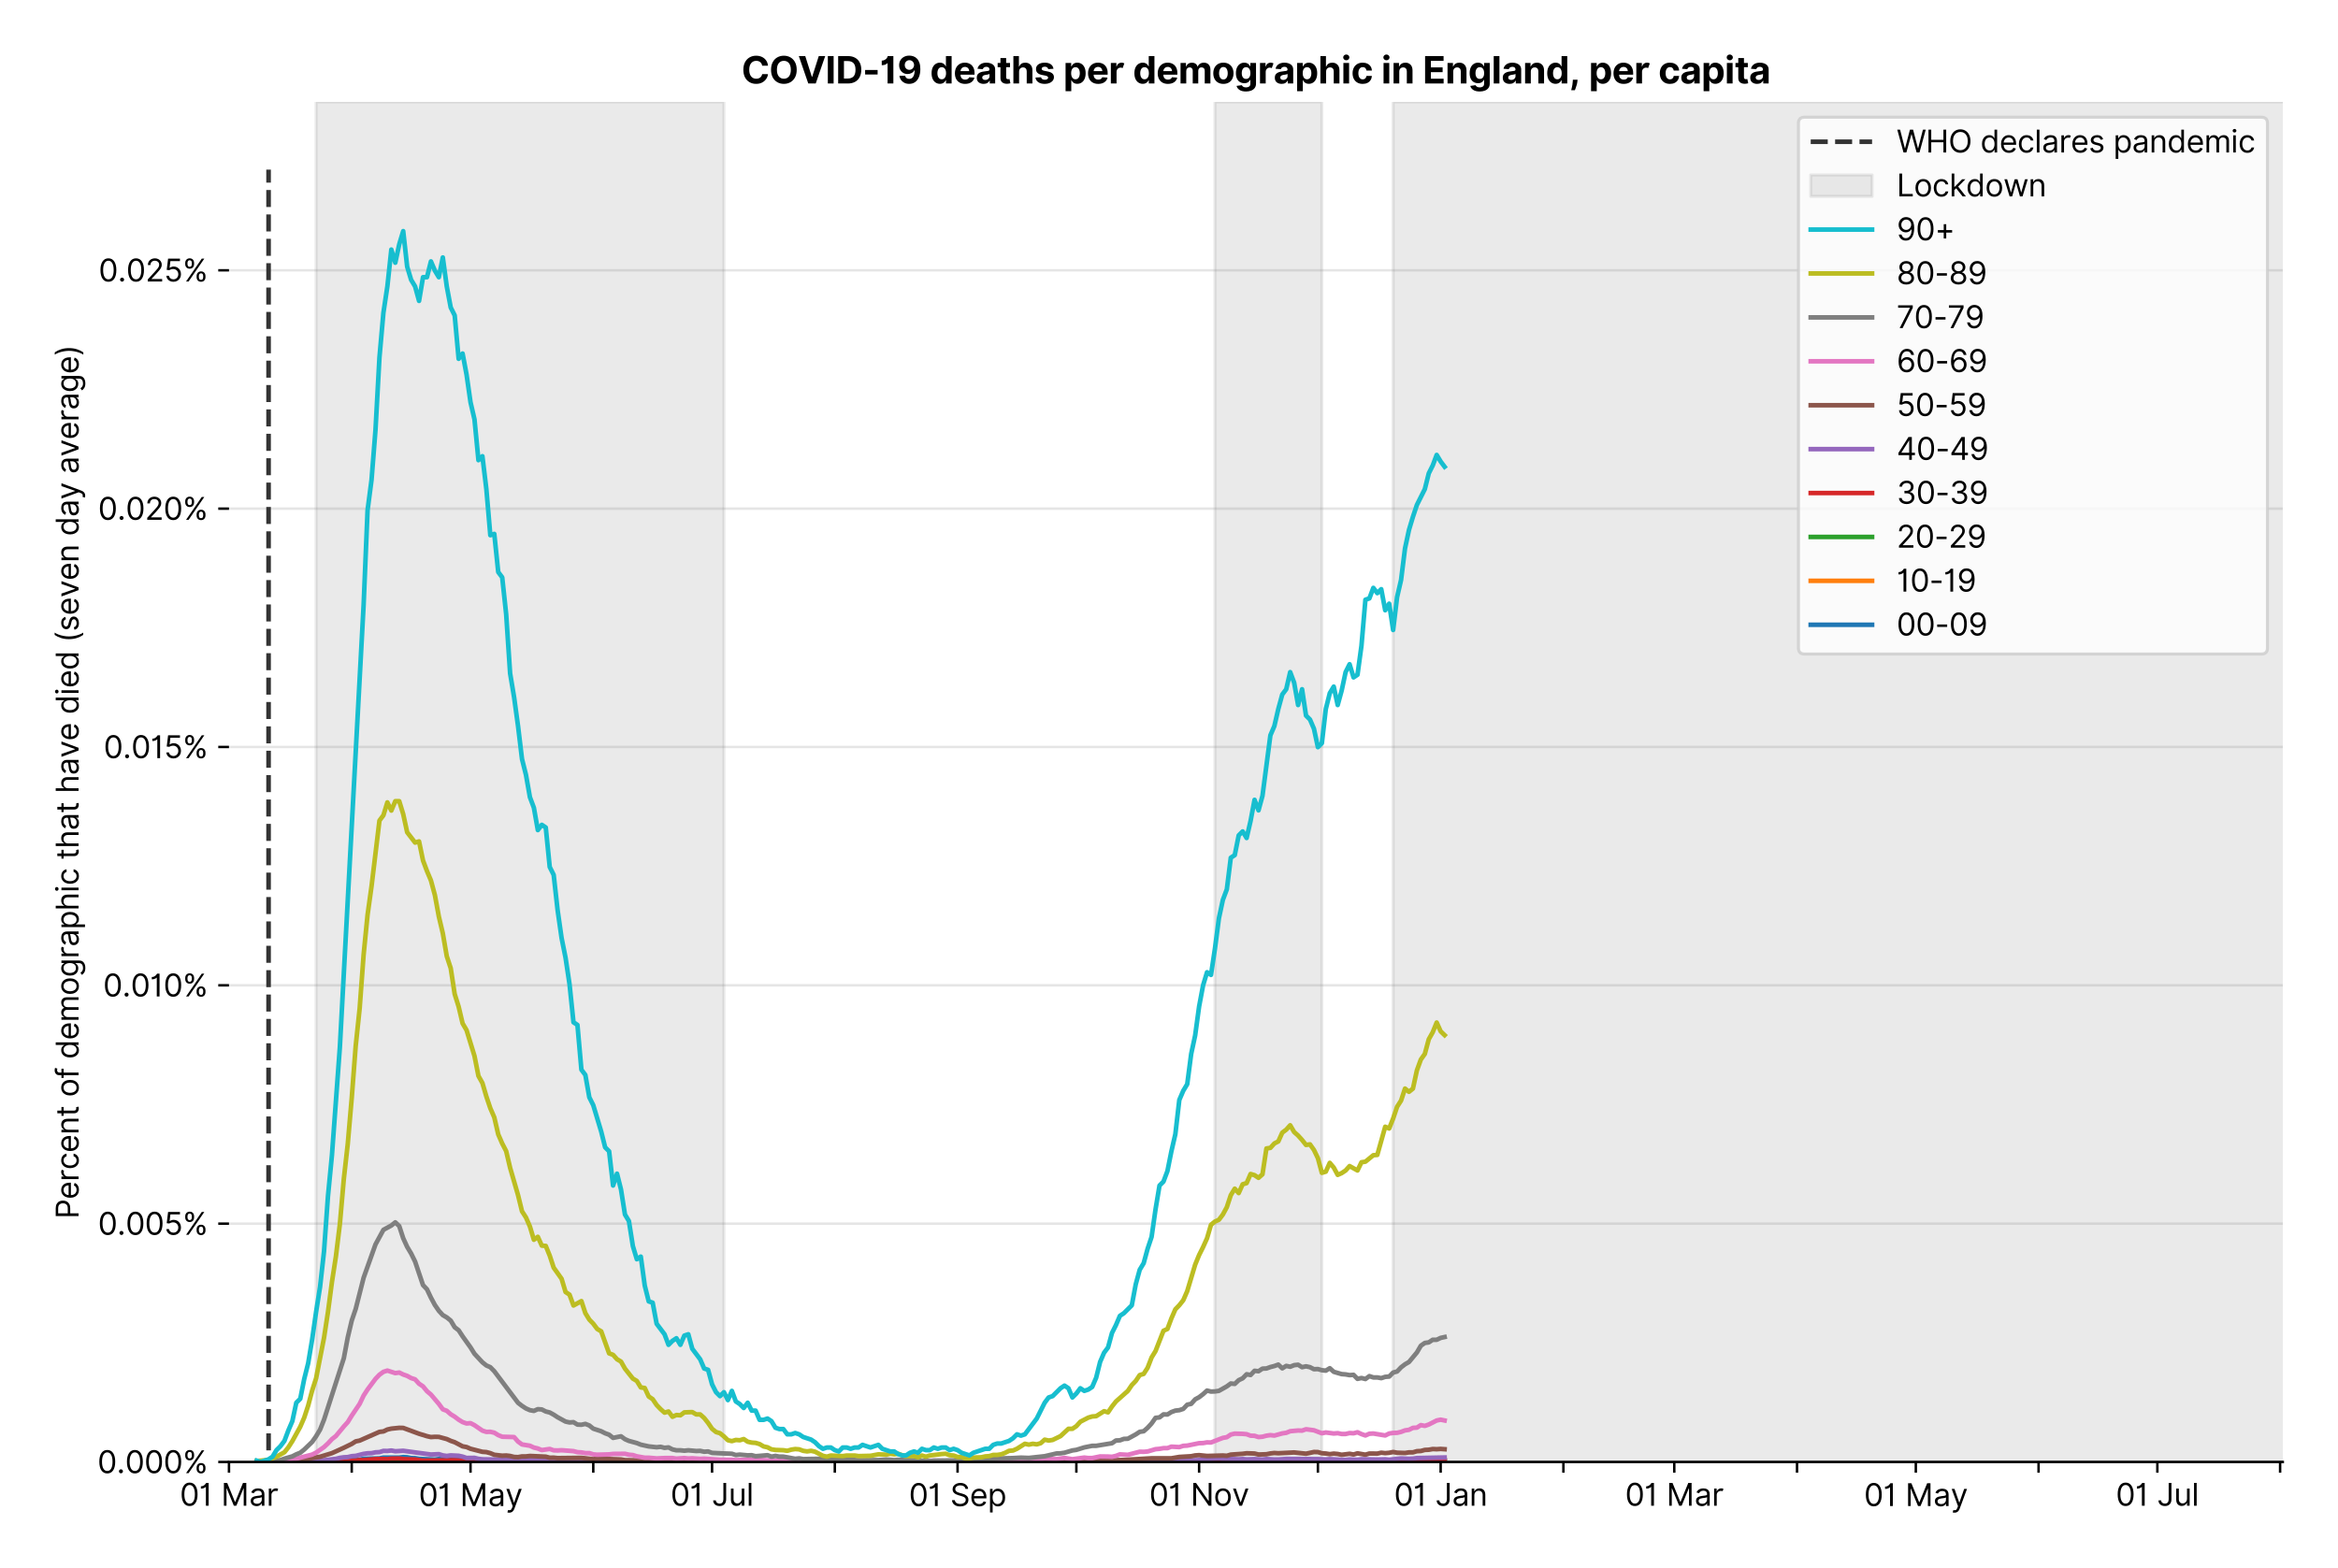 <?xml version="1.0" encoding="utf-8" standalone="no"?>
<!DOCTYPE svg PUBLIC "-//W3C//DTD SVG 1.1//EN"
  "http://www.w3.org/Graphics/SVG/1.1/DTD/svg11.dtd">
<svg version="1.1" viewBox="0 0 762.255 511.234" xmlns="http://www.w3.org/2000/svg" xmlns:xlink="http://www.w3.org/1999/xlink">
 <defs>
  <style type="text/css">*{stroke-linecap:butt;stroke-linejoin:round;}</style>
 </defs>
 <g id="figure_1">
  <g id="patch_1">
   <path d="M 0 511.234 
L 762.255 511.234 
L 762.255 0 
L 0 0 
z
" style="fill:#ffffff;"/>
  </g>
  <g id="axes_1">
   <g id="patch_2">
    <path d="M 74.655 476.745 
L 744.255 476.745 
L 744.255 33.225 
L 74.655 33.225 
z
" style="fill:#ffffff;"/>
   </g>
   <g id="matplotlib.axis_1">
    <g id="xtick_1">
     <g id="line2d_1">
      <defs>
       <path d="M 0 0 
L 0 3.5 
" id="m62237f8b2a" style="stroke:#000000;stroke-width:0.8;"/>
      </defs>
      <g>
       <use style="stroke:#000000;stroke-width:0.8;" x="74.655" xlink:href="#m62237f8b2a" y="476.745"/>
      </g>
     </g>
     <g id="text_1">
      <!-- 01 Mar -->
      <g transform="translate(58.618 491.018)scale(0.1 -0.1)">
       <defs>
        <path d="M 2000 -64 
Q 1230 -64 806 561 
Q 382 1186 382 2327 
Q 382 3459 809 4088 
Q 1236 4718 2000 4718 
Q 2764 4718 3191 4088 
Q 3618 3459 3618 2327 
Q 3618 1186 3194 561 
Q 2771 -64 2000 -64 
z
M 2000 436 
Q 2509 436 2791 927 
Q 3073 1418 3073 2327 
Q 3073 3234 2789 3730 
Q 2505 4227 2000 4227 
Q 1496 4227 1211 3730 
Q 927 3234 927 2327 
Q 927 1418 1210 927 
Q 1493 436 2000 436 
z
" id="Inter-Regular-30" transform="scale(0.016)"/>
        <path d="M 1973 4655 
L 1973 0 
L 1409 0 
L 1409 3836 
L 1373 3836 
Q 1341 3773 1209 3692 
Q 1077 3611 868 3551 
Q 659 3491 391 3491 
L 391 3964 
Q 661 3964 859 4061 
Q 1057 4159 1190 4291 
Q 1323 4423 1392 4529 
Q 1461 4636 1473 4655 
L 1973 4655 
z
" id="Inter-Regular-31" transform="scale(0.016)"/>
        <path id="Inter-Regular-20" transform="scale(0.016)"/>
        <path d="M 564 4655 
L 1236 4655 
L 2818 791 
L 2873 791 
L 4455 4655 
L 5127 4655 
L 5127 0 
L 4600 0 
L 4600 3536 
L 4555 3536 
L 3100 0 
L 2591 0 
L 1136 3536 
L 1091 3536 
L 1091 0 
L 564 0 
L 564 4655 
z
" id="Inter-Regular-4d" transform="scale(0.016)"/>
        <path d="M 1518 -82 
Q 1186 -82 916 44 
Q 646 170 486 410 
Q 327 650 327 991 
Q 327 1291 445 1478 
Q 564 1666 761 1773 
Q 959 1880 1199 1933 
Q 1439 1986 1682 2018 
Q 2000 2059 2199 2080 
Q 2398 2102 2490 2154 
Q 2582 2207 2582 2336 
L 2582 2355 
Q 2582 2691 2399 2877 
Q 2216 3064 1846 3064 
Q 1461 3064 1243 2895 
Q 1025 2727 936 2536 
L 427 2718 
Q 564 3036 792 3214 
Q 1021 3393 1292 3464 
Q 1564 3536 1827 3536 
Q 1996 3536 2215 3496 
Q 2434 3457 2640 3334 
Q 2846 3211 2982 2963 
Q 3118 2716 3118 2300 
L 3118 0 
L 2582 0 
L 2582 473 
L 2555 473 
Q 2500 359 2373 229 
Q 2246 100 2034 9 
Q 1823 -82 1518 -82 
z
M 1600 400 
Q 1918 400 2137 525 
Q 2357 650 2469 847 
Q 2582 1045 2582 1264 
L 2582 1755 
Q 2548 1714 2433 1681 
Q 2318 1648 2169 1624 
Q 2021 1600 1881 1583 
Q 1741 1566 1655 1555 
Q 1446 1527 1265 1467 
Q 1084 1407 974 1287 
Q 864 1168 864 964 
Q 864 684 1072 542 
Q 1280 400 1600 400 
z
" id="Inter-Regular-61" transform="scale(0.016)"/>
        <path d="M 491 0 
L 491 3491 
L 1009 3491 
L 1009 2964 
L 1046 2964 
Q 1139 3223 1389 3384 
Q 1639 3545 1955 3545 
Q 2100 3545 2209 3511 
Q 2318 3477 2400 3418 
L 2218 2964 
Q 2161 2993 2085 3010 
Q 2009 3027 1909 3027 
Q 1527 3027 1277 2794 
Q 1027 2561 1027 2209 
L 1027 0 
L 491 0 
z
" id="Inter-Regular-72" transform="scale(0.016)"/>
       </defs>
       <use xlink:href="#Inter-Regular-30"/>
       <use x="62.5" xlink:href="#Inter-Regular-31"/>
       <use x="106.676" xlink:href="#Inter-Regular-20"/>
       <use x="134.801" xlink:href="#Inter-Regular-4d"/>
       <use x="225.994" xlink:href="#Inter-Regular-61"/>
       <use x="282.386" xlink:href="#Inter-Regular-72"/>
      </g>
     </g>
    </g>
    <g id="xtick_2">
     <g id="line2d_2">
      <g>
       <use style="stroke:#000000;stroke-width:0.8;" x="114.675" xlink:href="#m62237f8b2a" y="476.745"/>
      </g>
     </g>
    </g>
    <g id="xtick_3">
     <g id="line2d_3">
      <g>
       <use style="stroke:#000000;stroke-width:0.8;" x="153.404" xlink:href="#m62237f8b2a" y="476.745"/>
      </g>
     </g>
     <g id="text_2">
      <!-- 01 May -->
      <g transform="translate(136.501 491.117)scale(0.1 -0.1)">
       <defs>
        <path d="M 818 -1355 
Q 682 -1355 575 -1333 
Q 468 -1311 427 -1291 
L 564 -818 
Q 857 -893 1053 -814 
Q 1250 -736 1391 -345 
L 1509 -18 
L 218 3491 
L 800 3491 
L 1764 709 
L 1800 709 
L 2764 3491 
L 3346 3491 
L 1846 -564 
Q 1550 -1355 818 -1355 
z
" id="Inter-Regular-79" transform="scale(0.016)"/>
       </defs>
       <use xlink:href="#Inter-Regular-30"/>
       <use x="62.5" xlink:href="#Inter-Regular-31"/>
       <use x="106.676" xlink:href="#Inter-Regular-20"/>
       <use x="134.801" xlink:href="#Inter-Regular-4d"/>
       <use x="225.994" xlink:href="#Inter-Regular-61"/>
       <use x="282.386" xlink:href="#Inter-Regular-79"/>
      </g>
     </g>
    </g>
    <g id="xtick_4">
     <g id="line2d_4">
      <g>
       <use style="stroke:#000000;stroke-width:0.8;" x="193.425" xlink:href="#m62237f8b2a" y="476.745"/>
      </g>
     </g>
    </g>
    <g id="xtick_5">
     <g id="line2d_5">
      <g>
       <use style="stroke:#000000;stroke-width:0.8;" x="232.154" xlink:href="#m62237f8b2a" y="476.745"/>
      </g>
     </g>
     <g id="text_3">
      <!-- 01 Jul -->
      <g transform="translate(218.61 491.018)scale(0.1 -0.1)">
       <defs>
        <path d="M 2346 4655 
L 2909 4655 
L 2909 1327 
Q 2909 657 2549 296 
Q 2189 -64 1582 -64 
Q 1200 -64 902 76 
Q 605 216 434 475 
Q 264 734 264 1091 
L 818 1091 
Q 818 795 1034 615 
Q 1250 436 1582 436 
Q 1948 436 2147 664 
Q 2346 893 2346 1327 
L 2346 4655 
z
" id="Inter-Regular-4a" transform="scale(0.016)"/>
        <path d="M 2691 1427 
L 2691 3491 
L 3227 3491 
L 3227 0 
L 2691 0 
L 2691 591 
L 2655 591 
Q 2532 325 2273 140 
Q 2014 -45 1618 -45 
Q 1127 -45 809 280 
Q 491 605 491 1273 
L 491 3491 
L 1027 3491 
L 1027 1309 
Q 1027 927 1242 700 
Q 1457 473 1791 473 
Q 1991 473 2199 575 
Q 2407 677 2549 888 
Q 2691 1100 2691 1427 
z
" id="Inter-Regular-75" transform="scale(0.016)"/>
        <path d="M 1027 4655 
L 1027 0 
L 491 0 
L 491 4655 
L 1027 4655 
z
" id="Inter-Regular-6c" transform="scale(0.016)"/>
       </defs>
       <use xlink:href="#Inter-Regular-30"/>
       <use x="62.5" xlink:href="#Inter-Regular-31"/>
       <use x="106.676" xlink:href="#Inter-Regular-20"/>
       <use x="134.801" xlink:href="#Inter-Regular-4a"/>
       <use x="189.063" xlink:href="#Inter-Regular-75"/>
       <use x="247.159" xlink:href="#Inter-Regular-6c"/>
      </g>
     </g>
    </g>
    <g id="xtick_6">
     <g id="line2d_6">
      <g>
       <use style="stroke:#000000;stroke-width:0.8;" x="272.174" xlink:href="#m62237f8b2a" y="476.745"/>
      </g>
     </g>
    </g>
    <g id="xtick_7">
     <g id="line2d_7">
      <g>
       <use style="stroke:#000000;stroke-width:0.8;" x="312.194" xlink:href="#m62237f8b2a" y="476.745"/>
      </g>
     </g>
     <g id="text_4">
      <!-- 01 Sep -->
      <g transform="translate(296.307 491.117)scale(0.1 -0.1)">
       <defs>
        <path d="M 3109 3491 
Q 3068 3836 2777 4027 
Q 2486 4218 2064 4218 
Q 1600 4218 1318 3999 
Q 1036 3780 1036 3445 
Q 1036 3195 1189 3042 
Q 1343 2889 1553 2803 
Q 1764 2718 1936 2673 
L 2409 2545 
Q 2591 2498 2815 2414 
Q 3039 2330 3244 2185 
Q 3450 2041 3584 1816 
Q 3718 1591 3718 1264 
Q 3718 886 3521 581 
Q 3325 277 2949 97 
Q 2573 -82 2036 -82 
Q 1286 -82 845 272 
Q 405 627 364 1200 
L 946 1200 
Q 968 936 1124 764 
Q 1280 593 1519 510 
Q 1759 427 2036 427 
Q 2359 427 2616 533 
Q 2873 639 3023 828 
Q 3173 1018 3173 1273 
Q 3173 1505 3043 1650 
Q 2914 1795 2702 1886 
Q 2491 1977 2246 2045 
L 1673 2209 
Q 1127 2366 809 2657 
Q 491 2948 491 3418 
Q 491 3809 703 4101 
Q 916 4393 1276 4555 
Q 1636 4718 2082 4718 
Q 2532 4718 2882 4558 
Q 3232 4398 3437 4120 
Q 3643 3843 3655 3491 
L 3109 3491 
z
" id="Inter-Regular-53" transform="scale(0.016)"/>
        <path d="M 1955 -73 
Q 1450 -73 1085 151 
Q 721 375 524 778 
Q 327 1182 327 1718 
Q 327 2255 524 2665 
Q 721 3075 1074 3305 
Q 1427 3536 1900 3536 
Q 2173 3536 2439 3445 
Q 2705 3355 2923 3151 
Q 3141 2948 3270 2614 
Q 3400 2280 3400 1791 
L 3400 1564 
L 866 1564 
Q 884 1005 1183 707 
Q 1482 409 1955 409 
Q 2271 409 2498 545 
Q 2725 682 2827 955 
L 3346 809 
Q 3223 414 2854 170 
Q 2486 -73 1955 -73 
z
M 866 2027 
L 2855 2027 
Q 2855 2470 2595 2762 
Q 2336 3055 1900 3055 
Q 1593 3055 1368 2911 
Q 1143 2768 1013 2533 
Q 884 2298 866 2027 
z
" id="Inter-Regular-65" transform="scale(0.016)"/>
        <path d="M 491 -1309 
L 491 3491 
L 1009 3491 
L 1009 2936 
L 1073 2936 
Q 1132 3027 1237 3169 
Q 1343 3311 1542 3423 
Q 1741 3536 2082 3536 
Q 2523 3536 2859 3315 
Q 3196 3095 3384 2690 
Q 3573 2286 3573 1736 
Q 3573 1182 3384 776 
Q 3196 370 2861 148 
Q 2527 -73 2091 -73 
Q 1755 -73 1552 39 
Q 1350 152 1241 296 
Q 1132 441 1073 536 
L 1027 536 
L 1027 -1309 
L 491 -1309 
z
M 1018 1745 
Q 1018 1152 1276 780 
Q 1534 409 2018 409 
Q 2355 409 2581 587 
Q 2807 766 2921 1069 
Q 3036 1373 3036 1745 
Q 3036 2114 2923 2410 
Q 2811 2707 2585 2881 
Q 2359 3055 2018 3055 
Q 1527 3055 1272 2693 
Q 1018 2332 1018 1745 
z
" id="Inter-Regular-70" transform="scale(0.016)"/>
       </defs>
       <use xlink:href="#Inter-Regular-30"/>
       <use x="62.5" xlink:href="#Inter-Regular-31"/>
       <use x="106.676" xlink:href="#Inter-Regular-20"/>
       <use x="134.801" xlink:href="#Inter-Regular-53"/>
       <use x="198.58" xlink:href="#Inter-Regular-65"/>
       <use x="256.818" xlink:href="#Inter-Regular-70"/>
      </g>
     </g>
    </g>
    <g id="xtick_8">
     <g id="line2d_8">
      <g>
       <use style="stroke:#000000;stroke-width:0.8;" x="350.924" xlink:href="#m62237f8b2a" y="476.745"/>
      </g>
     </g>
    </g>
    <g id="xtick_9">
     <g id="line2d_9">
      <g>
       <use style="stroke:#000000;stroke-width:0.8;" x="390.944" xlink:href="#m62237f8b2a" y="476.745"/>
      </g>
     </g>
     <g id="text_5">
      <!-- 01 Nov -->
      <g transform="translate(374.673 491.018)scale(0.1 -0.1)">
       <defs>
        <path d="M 4255 4655 
L 4255 0 
L 3709 0 
L 1173 3655 
L 1127 3655 
L 1127 0 
L 564 0 
L 564 4655 
L 1109 4655 
L 3655 991 
L 3700 991 
L 3700 4655 
L 4255 4655 
z
" id="Inter-Regular-4e" transform="scale(0.016)"/>
        <path d="M 1909 -73 
Q 1436 -73 1080 152 
Q 725 377 526 781 
Q 327 1186 327 1727 
Q 327 2273 526 2679 
Q 725 3086 1080 3311 
Q 1436 3536 1909 3536 
Q 2382 3536 2737 3311 
Q 3093 3086 3292 2679 
Q 3491 2273 3491 1727 
Q 3491 1186 3292 781 
Q 3093 377 2737 152 
Q 2382 -73 1909 -73 
z
M 1909 409 
Q 2268 409 2500 593 
Q 2732 777 2843 1077 
Q 2955 1377 2955 1727 
Q 2955 2077 2843 2379 
Q 2732 2682 2500 2868 
Q 2268 3055 1909 3055 
Q 1550 3055 1318 2868 
Q 1086 2682 975 2379 
Q 864 2077 864 1727 
Q 864 1377 975 1077 
Q 1086 777 1318 593 
Q 1550 409 1909 409 
z
" id="Inter-Regular-6f" transform="scale(0.016)"/>
        <path d="M 3346 3491 
L 2055 0 
L 1509 0 
L 218 3491 
L 800 3491 
L 1764 709 
L 1800 709 
L 2764 3491 
L 3346 3491 
z
" id="Inter-Regular-76" transform="scale(0.016)"/>
       </defs>
       <use xlink:href="#Inter-Regular-30"/>
       <use x="62.5" xlink:href="#Inter-Regular-31"/>
       <use x="106.676" xlink:href="#Inter-Regular-20"/>
       <use x="134.801" xlink:href="#Inter-Regular-4e"/>
       <use x="210.085" xlink:href="#Inter-Regular-6f"/>
       <use x="269.744" xlink:href="#Inter-Regular-76"/>
      </g>
     </g>
    </g>
    <g id="xtick_10">
     <g id="line2d_10">
      <g>
       <use style="stroke:#000000;stroke-width:0.8;" x="429.673" xlink:href="#m62237f8b2a" y="476.745"/>
      </g>
     </g>
    </g>
    <g id="xtick_11">
     <g id="line2d_11">
      <g>
       <use style="stroke:#000000;stroke-width:0.8;" x="469.694" xlink:href="#m62237f8b2a" y="476.745"/>
      </g>
     </g>
     <g id="text_6">
      <!-- 01 Jan -->
      <g transform="translate(454.494 491.018)scale(0.1 -0.1)">
       <defs>
        <path d="M 1027 2100 
L 1027 0 
L 491 0 
L 491 3491 
L 1009 3491 
L 1009 2945 
L 1055 2945 
Q 1177 3211 1427 3373 
Q 1677 3536 2073 3536 
Q 2602 3536 2928 3211 
Q 3255 2886 3255 2218 
L 3255 0 
L 2718 0 
L 2718 2182 
Q 2718 2593 2504 2824 
Q 2291 3055 1918 3055 
Q 1534 3055 1280 2806 
Q 1027 2557 1027 2100 
z
" id="Inter-Regular-6e" transform="scale(0.016)"/>
       </defs>
       <use xlink:href="#Inter-Regular-30"/>
       <use x="62.5" xlink:href="#Inter-Regular-31"/>
       <use x="106.676" xlink:href="#Inter-Regular-20"/>
       <use x="134.801" xlink:href="#Inter-Regular-4a"/>
       <use x="189.063" xlink:href="#Inter-Regular-61"/>
       <use x="245.455" xlink:href="#Inter-Regular-6e"/>
      </g>
     </g>
    </g>
    <g id="xtick_12">
     <g id="line2d_12">
      <g>
       <use style="stroke:#000000;stroke-width:0.8;" x="509.714" xlink:href="#m62237f8b2a" y="476.745"/>
      </g>
     </g>
    </g>
    <g id="xtick_13">
     <g id="line2d_13">
      <g>
       <use style="stroke:#000000;stroke-width:0.8;" x="545.861" xlink:href="#m62237f8b2a" y="476.745"/>
      </g>
     </g>
     <g id="text_7">
      <!-- 01 Mar -->
      <g transform="translate(529.825 491.018)scale(0.1 -0.1)">
       <use xlink:href="#Inter-Regular-30"/>
       <use x="62.5" xlink:href="#Inter-Regular-31"/>
       <use x="106.676" xlink:href="#Inter-Regular-20"/>
       <use x="134.801" xlink:href="#Inter-Regular-4d"/>
       <use x="225.994" xlink:href="#Inter-Regular-61"/>
       <use x="282.386" xlink:href="#Inter-Regular-72"/>
      </g>
     </g>
    </g>
    <g id="xtick_14">
     <g id="line2d_14">
      <g>
       <use style="stroke:#000000;stroke-width:0.8;" x="585.882" xlink:href="#m62237f8b2a" y="476.745"/>
      </g>
     </g>
    </g>
    <g id="xtick_15">
     <g id="line2d_15">
      <g>
       <use style="stroke:#000000;stroke-width:0.8;" x="624.611" xlink:href="#m62237f8b2a" y="476.745"/>
      </g>
     </g>
     <g id="text_8">
      <!-- 01 May -->
      <g transform="translate(607.708 491.117)scale(0.1 -0.1)">
       <use xlink:href="#Inter-Regular-30"/>
       <use x="62.5" xlink:href="#Inter-Regular-31"/>
       <use x="106.676" xlink:href="#Inter-Regular-20"/>
       <use x="134.801" xlink:href="#Inter-Regular-4d"/>
       <use x="225.994" xlink:href="#Inter-Regular-61"/>
       <use x="282.386" xlink:href="#Inter-Regular-79"/>
      </g>
     </g>
    </g>
    <g id="xtick_16">
     <g id="line2d_16">
      <g>
       <use style="stroke:#000000;stroke-width:0.8;" x="664.631" xlink:href="#m62237f8b2a" y="476.745"/>
      </g>
     </g>
    </g>
    <g id="xtick_17">
     <g id="line2d_17">
      <g>
       <use style="stroke:#000000;stroke-width:0.8;" x="703.36" xlink:href="#m62237f8b2a" y="476.745"/>
      </g>
     </g>
     <g id="text_9">
      <!-- 01 Jul -->
      <g transform="translate(689.817 491.018)scale(0.1 -0.1)">
       <use xlink:href="#Inter-Regular-30"/>
       <use x="62.5" xlink:href="#Inter-Regular-31"/>
       <use x="106.676" xlink:href="#Inter-Regular-20"/>
       <use x="134.801" xlink:href="#Inter-Regular-4a"/>
       <use x="189.063" xlink:href="#Inter-Regular-75"/>
       <use x="247.159" xlink:href="#Inter-Regular-6c"/>
      </g>
     </g>
    </g>
    <g id="xtick_18">
     <g id="line2d_18">
      <g>
       <use style="stroke:#000000;stroke-width:0.8;" x="743.381" xlink:href="#m62237f8b2a" y="476.745"/>
      </g>
     </g>
    </g>
   </g>
   <g id="matplotlib.axis_2">
    <g id="ytick_1">
     <g id="line2d_19">
      <path clip-path="url(#pce28c556dd)" d="M 74.655 476.745 
L 744.255 476.745 
" style="fill:none;stroke:#e5e5e5;stroke-linecap:square;stroke-width:0.8;"/>
     </g>
     <g id="line2d_20">
      <defs>
       <path d="M 0 0 
L -3.5 0 
" id="m8195ec70f6" style="stroke:#000000;stroke-width:0.8;"/>
      </defs>
      <g>
       <use style="stroke:#000000;stroke-width:0.8;" x="74.655" xlink:href="#m8195ec70f6" y="476.745"/>
      </g>
     </g>
     <g id="text_10">
      <!-- 0.000% -->
      <g transform="translate(31.773 480.382)scale(0.1 -0.1)">
       <defs>
        <path d="M 882 -36 
Q 714 -36 593 84 
Q 473 205 473 373 
Q 473 541 593 661 
Q 714 782 882 782 
Q 1050 782 1170 661 
Q 1291 541 1291 373 
Q 1291 205 1170 84 
Q 1050 -36 882 -36 
z
" id="Inter-Regular-2e" transform="scale(0.016)"/>
        <path d="M 2855 873 
L 2855 1118 
Q 2855 1373 2960 1585 
Q 3066 1798 3269 1926 
Q 3473 2055 3764 2055 
Q 4059 2055 4259 1926 
Q 4459 1798 4561 1585 
Q 4664 1373 4664 1118 
L 4664 873 
Q 4664 618 4560 405 
Q 4457 193 4256 64 
Q 4055 -64 3764 -64 
Q 3468 -64 3266 64 
Q 3064 193 2959 405 
Q 2855 618 2855 873 
z
M 536 3536 
L 536 3782 
Q 536 4036 642 4248 
Q 748 4461 951 4589 
Q 1155 4718 1446 4718 
Q 1741 4718 1941 4589 
Q 2141 4461 2243 4248 
Q 2346 4036 2346 3782 
L 2346 3536 
Q 2346 3282 2242 3069 
Q 2139 2857 1937 2728 
Q 1736 2600 1446 2600 
Q 1150 2600 948 2728 
Q 746 2857 641 3069 
Q 536 3282 536 3536 
z
M 709 0 
L 3909 4655 
L 4427 4655 
L 1227 0 
L 709 0 
z
M 3318 1118 
L 3318 873 
Q 3318 661 3418 494 
Q 3518 327 3764 327 
Q 4002 327 4101 494 
Q 4200 661 4200 873 
L 4200 1118 
Q 4200 1330 4104 1497 
Q 4009 1664 3764 1664 
Q 3525 1664 3421 1497 
Q 3318 1330 3318 1118 
z
M 1000 3782 
L 1000 3536 
Q 1000 3325 1100 3158 
Q 1200 2991 1446 2991 
Q 1684 2991 1783 3158 
Q 1882 3325 1882 3536 
L 1882 3782 
Q 1882 3993 1786 4160 
Q 1691 4327 1446 4327 
Q 1207 4327 1103 4160 
Q 1000 3993 1000 3782 
z
" id="Inter-Regular-25" transform="scale(0.016)"/>
       </defs>
       <use xlink:href="#Inter-Regular-30"/>
       <use x="62.5" xlink:href="#Inter-Regular-2e"/>
       <use x="90.057" xlink:href="#Inter-Regular-30"/>
       <use x="152.557" xlink:href="#Inter-Regular-30"/>
       <use x="215.057" xlink:href="#Inter-Regular-30"/>
       <use x="277.557" xlink:href="#Inter-Regular-25"/>
      </g>
     </g>
    </g>
    <g id="ytick_2">
     <g id="line2d_21">
      <path clip-path="url(#pce28c556dd)" d="M 74.655 399.026 
L 744.255 399.026 
" style="fill:none;stroke:#e5e5e5;stroke-linecap:square;stroke-width:0.8;"/>
     </g>
     <g id="line2d_22">
      <g>
       <use style="stroke:#000000;stroke-width:0.8;" x="74.655" xlink:href="#m8195ec70f6" y="399.026"/>
      </g>
     </g>
     <g id="text_11">
      <!-- 0.005% -->
      <g transform="translate(31.944 402.663)scale(0.1 -0.1)">
       <defs>
        <path d="M 1936 -64 
Q 1536 -64 1216 95 
Q 896 255 702 532 
Q 509 809 491 1164 
L 1036 1164 
Q 1068 848 1324 642 
Q 1580 436 1936 436 
Q 2223 436 2447 570 
Q 2671 705 2799 940 
Q 2927 1175 2927 1473 
Q 2927 1777 2794 2017 
Q 2661 2257 2429 2395 
Q 2198 2534 1900 2536 
Q 1686 2539 1461 2472 
Q 1236 2405 1091 2300 
L 564 2364 
L 846 4655 
L 3264 4655 
L 3264 4155 
L 1318 4155 
L 1155 2782 
L 1182 2782 
Q 1325 2895 1541 2970 
Q 1757 3045 1991 3045 
Q 2418 3045 2753 2842 
Q 3089 2639 3281 2286 
Q 3473 1934 3473 1482 
Q 3473 1036 3274 687 
Q 3075 339 2727 137 
Q 2380 -64 1936 -64 
z
" id="Inter-Regular-35" transform="scale(0.016)"/>
       </defs>
       <use xlink:href="#Inter-Regular-30"/>
       <use x="62.5" xlink:href="#Inter-Regular-2e"/>
       <use x="90.057" xlink:href="#Inter-Regular-30"/>
       <use x="152.557" xlink:href="#Inter-Regular-30"/>
       <use x="215.057" xlink:href="#Inter-Regular-35"/>
       <use x="275.852" xlink:href="#Inter-Regular-25"/>
      </g>
     </g>
    </g>
    <g id="ytick_3">
     <g id="line2d_23">
      <path clip-path="url(#pce28c556dd)" d="M 74.655 321.307 
L 744.255 321.307 
" style="fill:none;stroke:#e5e5e5;stroke-linecap:square;stroke-width:0.8;"/>
     </g>
     <g id="line2d_24">
      <g>
       <use style="stroke:#000000;stroke-width:0.8;" x="74.655" xlink:href="#m8195ec70f6" y="321.307"/>
      </g>
     </g>
     <g id="text_12">
      <!-- 0.010% -->
      <g transform="translate(33.606 324.944)scale(0.1 -0.1)">
       <use xlink:href="#Inter-Regular-30"/>
       <use x="62.5" xlink:href="#Inter-Regular-2e"/>
       <use x="90.057" xlink:href="#Inter-Regular-30"/>
       <use x="152.557" xlink:href="#Inter-Regular-31"/>
       <use x="196.733" xlink:href="#Inter-Regular-30"/>
       <use x="259.233" xlink:href="#Inter-Regular-25"/>
      </g>
     </g>
    </g>
    <g id="ytick_4">
     <g id="line2d_25">
      <path clip-path="url(#pce28c556dd)" d="M 74.655 243.588 
L 744.255 243.588 
" style="fill:none;stroke:#e5e5e5;stroke-linecap:square;stroke-width:0.8;"/>
     </g>
     <g id="line2d_26">
      <g>
       <use style="stroke:#000000;stroke-width:0.8;" x="74.655" xlink:href="#m8195ec70f6" y="243.588"/>
      </g>
     </g>
     <g id="text_13">
      <!-- 0.015% -->
      <g transform="translate(33.777 247.225)scale(0.1 -0.1)">
       <use xlink:href="#Inter-Regular-30"/>
       <use x="62.5" xlink:href="#Inter-Regular-2e"/>
       <use x="90.057" xlink:href="#Inter-Regular-30"/>
       <use x="152.557" xlink:href="#Inter-Regular-31"/>
       <use x="196.733" xlink:href="#Inter-Regular-35"/>
       <use x="257.528" xlink:href="#Inter-Regular-25"/>
      </g>
     </g>
    </g>
    <g id="ytick_5">
     <g id="line2d_27">
      <path clip-path="url(#pce28c556dd)" d="M 74.655 165.869 
L 744.255 165.869 
" style="fill:none;stroke:#e5e5e5;stroke-linecap:square;stroke-width:0.8;"/>
     </g>
     <g id="line2d_28">
      <g>
       <use style="stroke:#000000;stroke-width:0.8;" x="74.655" xlink:href="#m8195ec70f6" y="165.869"/>
      </g>
     </g>
     <g id="text_14">
      <!-- 0.020% -->
      <g transform="translate(31.972 169.506)scale(0.1 -0.1)">
       <defs>
        <path d="M 482 0 
L 482 409 
L 2018 2091 
Q 2289 2386 2464 2605 
Q 2639 2825 2724 3019 
Q 2809 3214 2809 3427 
Q 2809 3795 2553 4011 
Q 2298 4227 1918 4227 
Q 1514 4227 1275 3985 
Q 1036 3743 1036 3345 
L 500 3345 
Q 500 3755 688 4064 
Q 877 4373 1203 4545 
Q 1530 4718 1936 4718 
Q 2346 4718 2661 4545 
Q 2977 4373 3156 4079 
Q 3336 3786 3336 3427 
Q 3336 3170 3244 2926 
Q 3152 2682 2926 2383 
Q 2700 2084 2300 1655 
L 1255 536 
L 1255 500 
L 3418 500 
L 3418 0 
L 482 0 
z
" id="Inter-Regular-32" transform="scale(0.016)"/>
       </defs>
       <use xlink:href="#Inter-Regular-30"/>
       <use x="62.5" xlink:href="#Inter-Regular-2e"/>
       <use x="90.057" xlink:href="#Inter-Regular-30"/>
       <use x="152.557" xlink:href="#Inter-Regular-32"/>
       <use x="213.068" xlink:href="#Inter-Regular-30"/>
       <use x="275.568" xlink:href="#Inter-Regular-25"/>
      </g>
     </g>
    </g>
    <g id="ytick_6">
     <g id="line2d_29">
      <path clip-path="url(#pce28c556dd)" d="M 74.655 88.15 
L 744.255 88.15 
" style="fill:none;stroke:#e5e5e5;stroke-linecap:square;stroke-width:0.8;"/>
     </g>
     <g id="line2d_30">
      <g>
       <use style="stroke:#000000;stroke-width:0.8;" x="74.655" xlink:href="#m8195ec70f6" y="88.15"/>
      </g>
     </g>
     <g id="text_15">
      <!-- 0.025% -->
      <g transform="translate(32.142 91.787)scale(0.1 -0.1)">
       <use xlink:href="#Inter-Regular-30"/>
       <use x="62.5" xlink:href="#Inter-Regular-2e"/>
       <use x="90.057" xlink:href="#Inter-Regular-30"/>
       <use x="152.557" xlink:href="#Inter-Regular-32"/>
       <use x="213.068" xlink:href="#Inter-Regular-35"/>
       <use x="273.864" xlink:href="#Inter-Regular-25"/>
      </g>
     </g>
    </g>
    <g id="text_16">
     <!-- Percent of demographic that have died (seven day average) -->
     <g transform="translate(25.614 397.458)rotate(-90)scale(0.1 -0.1)">
      <defs>
       <path d="M 564 0 
L 564 4655 
L 2136 4655 
Q 2684 4655 3033 4458 
Q 3382 4261 3550 3927 
Q 3718 3593 3718 3182 
Q 3718 2770 3551 2434 
Q 3384 2098 3036 1899 
Q 2689 1700 2146 1700 
L 1127 1700 
L 1127 0 
L 564 0 
z
M 1127 2200 
L 2127 2200 
Q 2689 2200 2926 2482 
Q 3164 2764 3164 3182 
Q 3164 3602 2925 3878 
Q 2686 4155 2118 4155 
L 1127 4155 
L 1127 2200 
z
" id="Inter-Regular-50" transform="scale(0.016)"/>
       <path d="M 1909 -73 
Q 1418 -73 1063 159 
Q 709 391 518 798 
Q 327 1205 327 1727 
Q 327 2259 524 2667 
Q 721 3075 1074 3305 
Q 1427 3536 1900 3536 
Q 2268 3536 2563 3400 
Q 2859 3264 3047 3018 
Q 3236 2773 3282 2445 
L 2746 2445 
Q 2684 2684 2474 2869 
Q 2264 3055 1909 3055 
Q 1439 3055 1151 2697 
Q 864 2339 864 1745 
Q 864 1139 1148 774 
Q 1432 409 1909 409 
Q 2223 409 2447 570 
Q 2671 732 2746 1018 
L 3282 1018 
Q 3236 709 3058 462 
Q 2880 216 2588 71 
Q 2296 -73 1909 -73 
z
" id="Inter-Regular-63" transform="scale(0.016)"/>
       <path d="M 2009 3491 
L 2009 3036 
L 1264 3036 
L 1264 1000 
Q 1264 773 1331 660 
Q 1398 548 1503 510 
Q 1609 473 1727 473 
Q 1816 473 1873 483 
Q 1930 493 1964 500 
L 2073 18 
Q 2018 -2 1920 -23 
Q 1823 -45 1673 -45 
Q 1446 -45 1228 52 
Q 1011 150 869 350 
Q 727 550 727 855 
L 727 3036 
L 200 3036 
L 200 3491 
L 727 3491 
L 727 4327 
L 1264 4327 
L 1264 3491 
L 2009 3491 
z
" id="Inter-Regular-74" transform="scale(0.016)"/>
       <path d="M 2046 3491 
L 2046 3036 
L 1264 3036 
L 1264 0 
L 727 0 
L 727 3036 
L 164 3036 
L 164 3491 
L 727 3491 
L 727 3973 
Q 727 4273 868 4473 
Q 1009 4673 1234 4773 
Q 1459 4873 1709 4873 
Q 1907 4873 2032 4841 
Q 2157 4809 2218 4782 
L 2064 4318 
Q 2023 4332 1951 4352 
Q 1880 4373 1764 4373 
Q 1498 4373 1381 4239 
Q 1264 4105 1264 3845 
L 1264 3491 
L 2046 3491 
z
" id="Inter-Regular-66" transform="scale(0.016)"/>
       <path d="M 1809 -73 
Q 1373 -73 1039 148 
Q 705 370 516 776 
Q 327 1182 327 1736 
Q 327 2286 516 2690 
Q 705 3095 1041 3315 
Q 1377 3536 1818 3536 
Q 2159 3536 2358 3423 
Q 2557 3311 2662 3169 
Q 2768 3027 2827 2936 
L 2873 2936 
L 2873 4655 
L 3409 4655 
L 3409 0 
L 2891 0 
L 2891 536 
L 2827 536 
Q 2768 441 2659 296 
Q 2550 152 2348 39 
Q 2146 -73 1809 -73 
z
M 1882 409 
Q 2366 409 2624 780 
Q 2882 1152 2882 1745 
Q 2882 2332 2627 2693 
Q 2373 3055 1882 3055 
Q 1541 3055 1315 2881 
Q 1089 2707 976 2410 
Q 864 2114 864 1745 
Q 864 1373 978 1069 
Q 1093 766 1319 587 
Q 1546 409 1882 409 
z
" id="Inter-Regular-64" transform="scale(0.016)"/>
       <path d="M 491 0 
L 491 3491 
L 1009 3491 
L 1009 2945 
L 1055 2945 
Q 1164 3225 1407 3380 
Q 1650 3536 1991 3536 
Q 2336 3536 2567 3380 
Q 2798 3225 2927 2945 
L 2964 2945 
Q 3098 3216 3366 3376 
Q 3634 3536 4009 3536 
Q 4477 3536 4775 3244 
Q 5073 2952 5073 2336 
L 5073 0 
L 4536 0 
L 4536 2336 
Q 4536 2723 4325 2889 
Q 4114 3055 3827 3055 
Q 3459 3055 3257 2833 
Q 3055 2611 3055 2273 
L 3055 0 
L 2509 0 
L 2509 2391 
Q 2509 2689 2316 2872 
Q 2123 3055 1818 3055 
Q 1609 3055 1428 2943 
Q 1248 2832 1137 2635 
Q 1027 2439 1027 2182 
L 1027 0 
L 491 0 
z
" id="Inter-Regular-6d" transform="scale(0.016)"/>
       <path d="M 1900 -1382 
Q 1316 -1382 976 -1169 
Q 636 -957 473 -682 
L 900 -382 
Q 973 -477 1084 -601 
Q 1196 -725 1390 -817 
Q 1584 -909 1900 -909 
Q 2323 -909 2598 -704 
Q 2873 -500 2873 -64 
L 2873 645 
L 2827 645 
Q 2768 550 2660 410 
Q 2552 270 2351 162 
Q 2150 55 1809 55 
Q 1386 55 1051 255 
Q 716 455 521 836 
Q 327 1218 327 1764 
Q 327 2300 516 2699 
Q 705 3098 1041 3317 
Q 1377 3536 1818 3536 
Q 2159 3536 2360 3423 
Q 2561 3311 2669 3169 
Q 2777 3027 2836 2936 
L 2891 2936 
L 2891 3491 
L 3409 3491 
L 3409 -100 
Q 3409 -550 3205 -833 
Q 3002 -1116 2660 -1249 
Q 2318 -1382 1900 -1382 
z
M 1882 536 
Q 2366 536 2624 864 
Q 2882 1193 2882 1773 
Q 2882 2339 2627 2697 
Q 2373 3055 1882 3055 
Q 1541 3055 1315 2882 
Q 1089 2709 976 2418 
Q 864 2127 864 1773 
Q 864 1227 1120 881 
Q 1377 536 1882 536 
z
" id="Inter-Regular-67" transform="scale(0.016)"/>
       <path d="M 1027 2100 
L 1027 0 
L 491 0 
L 491 4655 
L 1027 4655 
L 1027 2945 
L 1073 2945 
Q 1196 3216 1442 3376 
Q 1689 3536 2100 3536 
Q 2636 3536 2963 3213 
Q 3291 2891 3291 2218 
L 3291 0 
L 2755 0 
L 2755 2182 
Q 2755 2598 2540 2826 
Q 2325 3055 1946 3055 
Q 1548 3055 1287 2806 
Q 1027 2557 1027 2100 
z
" id="Inter-Regular-68" transform="scale(0.016)"/>
       <path d="M 491 0 
L 491 3491 
L 1027 3491 
L 1027 0 
L 491 0 
z
M 764 4073 
Q 607 4073 494 4179 
Q 382 4286 382 4436 
Q 382 4586 494 4693 
Q 607 4800 764 4800 
Q 921 4800 1033 4693 
Q 1146 4586 1146 4436 
Q 1146 4286 1033 4179 
Q 921 4073 764 4073 
z
" id="Inter-Regular-69" transform="scale(0.016)"/>
       <path d="M 682 1964 
Q 682 2823 906 3544 
Q 1130 4266 1546 4873 
L 2018 4873 
Q 1800 4573 1623 4095 
Q 1446 3618 1341 3061 
Q 1236 2505 1236 1964 
Q 1236 1423 1341 866 
Q 1446 309 1623 -168 
Q 1800 -645 2018 -945 
L 1546 -945 
Q 1130 -339 906 383 
Q 682 1105 682 1964 
z
" id="Inter-Regular-28" transform="scale(0.016)"/>
       <path d="M 2964 2709 
L 2482 2573 
Q 2411 2755 2245 2914 
Q 2080 3073 1727 3073 
Q 1407 3073 1194 2926 
Q 982 2780 982 2555 
Q 982 2355 1127 2239 
Q 1273 2123 1582 2045 
L 2100 1918 
Q 3027 1691 3027 973 
Q 3027 673 2855 436 
Q 2684 200 2377 63 
Q 2071 -73 1664 -73 
Q 1130 -73 780 159 
Q 430 391 336 836 
L 846 964 
Q 989 400 1655 400 
Q 2030 400 2251 560 
Q 2473 720 2473 945 
Q 2473 1316 1955 1436 
L 1373 1573 
Q 893 1686 669 1926 
Q 446 2166 446 2527 
Q 446 2823 613 3050 
Q 780 3277 1069 3406 
Q 1359 3536 1727 3536 
Q 2246 3536 2542 3309 
Q 2839 3082 2964 2709 
z
" id="Inter-Regular-73" transform="scale(0.016)"/>
       <path d="M 1638 1940 
Q 1638 1081 1414 359 
Q 1191 -362 775 -969 
L 302 -969 
Q 520 -669 697 -191 
Q 875 286 979 842 
Q 1084 1399 1084 1940 
Q 1084 2481 979 3038 
Q 875 3595 697 4072 
Q 520 4549 302 4849 
L 775 4849 
Q 1191 4243 1414 3521 
Q 1638 2799 1638 1940 
z
" id="Inter-Regular-29" transform="scale(0.016)"/>
      </defs>
      <use xlink:href="#Inter-Regular-50"/>
      <use x="63.494" xlink:href="#Inter-Regular-65"/>
      <use x="121.733" xlink:href="#Inter-Regular-72"/>
      <use x="160.085" xlink:href="#Inter-Regular-63"/>
      <use x="215.909" xlink:href="#Inter-Regular-65"/>
      <use x="274.148" xlink:href="#Inter-Regular-6e"/>
      <use x="332.671" xlink:href="#Inter-Regular-74"/>
      <use x="369.034" xlink:href="#Inter-Regular-20"/>
      <use x="397.159" xlink:href="#Inter-Regular-6f"/>
      <use x="456.818" xlink:href="#Inter-Regular-66"/>
      <use x="492.898" xlink:href="#Inter-Regular-20"/>
      <use x="521.023" xlink:href="#Inter-Regular-64"/>
      <use x="583.097" xlink:href="#Inter-Regular-65"/>
      <use x="641.335" xlink:href="#Inter-Regular-6d"/>
      <use x="728.267" xlink:href="#Inter-Regular-6f"/>
      <use x="787.926" xlink:href="#Inter-Regular-67"/>
      <use x="848.864" xlink:href="#Inter-Regular-72"/>
      <use x="887.216" xlink:href="#Inter-Regular-61"/>
      <use x="943.608" xlink:href="#Inter-Regular-70"/>
      <use x="1004.546" xlink:href="#Inter-Regular-68"/>
      <use x="1063.637" xlink:href="#Inter-Regular-69"/>
      <use x="1087.358" xlink:href="#Inter-Regular-63"/>
      <use x="1143.182" xlink:href="#Inter-Regular-20"/>
      <use x="1171.307" xlink:href="#Inter-Regular-74"/>
      <use x="1207.671" xlink:href="#Inter-Regular-68"/>
      <use x="1266.762" xlink:href="#Inter-Regular-61"/>
      <use x="1323.154" xlink:href="#Inter-Regular-74"/>
      <use x="1359.517" xlink:href="#Inter-Regular-20"/>
      <use x="1387.642" xlink:href="#Inter-Regular-68"/>
      <use x="1446.733" xlink:href="#Inter-Regular-61"/>
      <use x="1503.125" xlink:href="#Inter-Regular-76"/>
      <use x="1558.807" xlink:href="#Inter-Regular-65"/>
      <use x="1617.046" xlink:href="#Inter-Regular-20"/>
      <use x="1645.171" xlink:href="#Inter-Regular-64"/>
      <use x="1707.245" xlink:href="#Inter-Regular-69"/>
      <use x="1730.966" xlink:href="#Inter-Regular-65"/>
      <use x="1789.205" xlink:href="#Inter-Regular-64"/>
      <use x="1851.279" xlink:href="#Inter-Regular-20"/>
      <use x="1879.404" xlink:href="#Inter-Regular-28"/>
      <use x="1915.625" xlink:href="#Inter-Regular-73"/>
      <use x="1967.898" xlink:href="#Inter-Regular-65"/>
      <use x="2026.137" xlink:href="#Inter-Regular-76"/>
      <use x="2081.819" xlink:href="#Inter-Regular-65"/>
      <use x="2140.057" xlink:href="#Inter-Regular-6e"/>
      <use x="2198.58" xlink:href="#Inter-Regular-20"/>
      <use x="2226.705" xlink:href="#Inter-Regular-64"/>
      <use x="2288.779" xlink:href="#Inter-Regular-61"/>
      <use x="2345.171" xlink:href="#Inter-Regular-79"/>
      <use x="2400.853" xlink:href="#Inter-Regular-20"/>
      <use x="2428.978" xlink:href="#Inter-Regular-61"/>
      <use x="2485.37" xlink:href="#Inter-Regular-76"/>
      <use x="2541.052" xlink:href="#Inter-Regular-65"/>
      <use x="2599.29" xlink:href="#Inter-Regular-72"/>
      <use x="2637.643" xlink:href="#Inter-Regular-61"/>
      <use x="2694.035" xlink:href="#Inter-Regular-67"/>
      <use x="2754.972" xlink:href="#Inter-Regular-65"/>
      <use x="2813.211" xlink:href="#Inter-Regular-29"/>
     </g>
    </g>
   </g>
   <g id="patch_3">
    <path clip-path="url(#pce28c556dd)" d="M 103.056 476.745 
L 103.056 33.225 
L 236.027 33.225 
L 236.027 476.745 
z
" style="fill:#777777;opacity:0.15;stroke:#777777;stroke-linejoin:miter;"/>
   </g>
   <g id="patch_4">
    <path clip-path="url(#pce28c556dd)" d="M 396.108 476.745 
L 396.108 33.225 
L 430.964 33.225 
L 430.964 476.745 
z
" style="fill:#777777;opacity:0.15;stroke:#777777;stroke-linejoin:miter;"/>
   </g>
   <g id="patch_5">
    <path clip-path="url(#pce28c556dd)" d="M 454.202 476.745 
L 454.202 33.225 
L 940.9 33.225 
L 940.9 476.745 
z
" style="fill:#777777;opacity:0.15;stroke:#777777;stroke-linejoin:miter;"/>
   </g>
   <g id="LineCollection_1">
    <path clip-path="url(#pce28c556dd)" d="M 87.564 496.814 
L 87.564 55.301 
" style="fill:none;stroke:#333333;stroke-dasharray:5.55,2.4;stroke-dashoffset:0;stroke-width:1.5;"/>
   </g>
   <g id="line2d_31">
    <path clip-path="url(#pce28c556dd)" d="M 83.692 476.745 
L 90.146 476.68 
L 103.056 476.583 
L 109.511 476.355 
L 112.093 476.258 
L 114.675 476.096 
L 117.257 475.998 
L 118.548 475.706 
L 123.712 475.576 
L 125.003 475.316 
L 130.167 475.316 
L 131.458 475.154 
L 132.749 475.219 
L 134.04 475.479 
L 135.331 475.511 
L 136.622 475.738 
L 141.785 475.966 
L 143.076 475.771 
L 145.658 475.901 
L 148.24 475.738 
L 152.113 476.388 
L 153.404 476.42 
L 154.695 476.323 
L 157.277 476.518 
L 161.15 476.388 
L 166.314 476.583 
L 175.351 476.453 
L 185.679 476.648 
L 189.552 476.615 
L 192.134 476.713 
L 201.17 476.615 
L 203.752 476.55 
L 211.498 476.648 
L 214.08 476.615 
L 221.826 476.68 
L 224.408 476.745 
L 353.506 476.648 
L 359.961 476.583 
L 398.69 476.485 
L 407.727 476.355 
L 415.473 476.453 
L 418.055 476.388 
L 441.292 476.485 
L 442.583 476.55 
L 443.874 476.453 
L 449.038 476.55 
L 451.62 476.453 
L 454.202 476.453 
L 456.784 476.355 
L 467.112 476.29 
L 468.403 476.225 
L 470.985 476.355 
L 470.985 476.355 
" style="fill:none;stroke:#1f77b4;stroke-linecap:square;stroke-width:1.5;"/>
   </g>
   <g id="line2d_32">
    <path clip-path="url(#pce28c556dd)" d="M 83.692 476.745 
L 117.257 476.642 
L 121.13 476.642 
L 470.985 476.745 
L 470.985 476.745 
" style="fill:none;stroke:#ff7f0e;stroke-linecap:square;stroke-width:1.5;"/>
   </g>
   <g id="line2d_33">
    <path clip-path="url(#pce28c556dd)" d="M 83.692 476.745 
L 106.929 476.654 
L 112.093 476.471 
L 114.675 476.319 
L 118.548 476.319 
L 121.13 476.349 
L 122.421 476.41 
L 125.003 476.379 
L 127.585 476.379 
L 132.749 476.593 
L 143.076 476.41 
L 149.531 476.654 
L 470.985 476.654 
L 470.985 476.654 
" style="fill:none;stroke:#2ca02c;stroke-linecap:square;stroke-width:1.5;"/>
   </g>
   <g id="line2d_34">
    <path clip-path="url(#pce28c556dd)" d="M 83.692 476.745 
L 100.474 476.657 
L 104.347 476.509 
L 105.638 476.362 
L 110.802 476.274 
L 112.093 476.333 
L 113.384 476.274 
L 114.675 476.333 
L 117.257 476.127 
L 118.548 476.127 
L 122.421 475.803 
L 125.003 475.773 
L 126.294 475.832 
L 127.585 475.656 
L 130.167 475.626 
L 131.458 475.803 
L 135.331 475.95 
L 137.913 476.303 
L 148.24 476.156 
L 155.986 476.421 
L 163.732 476.539 
L 168.896 476.48 
L 183.097 476.716 
L 363.834 476.627 
L 368.997 476.598 
L 398.69 476.539 
L 401.272 476.451 
L 407.727 476.509 
L 411.6 476.421 
L 418.055 476.362 
L 430.964 476.421 
L 433.546 476.598 
L 434.837 476.509 
L 436.128 476.598 
L 442.583 476.362 
L 443.874 476.451 
L 445.165 476.421 
L 447.747 476.509 
L 455.493 476.598 
L 458.075 476.509 
L 460.657 476.509 
L 463.239 476.362 
L 469.694 476.097 
L 470.985 476.156 
L 470.985 476.156 
" style="fill:none;stroke:#d62728;stroke-linecap:square;stroke-width:1.5;"/>
   </g>
   <g id="line2d_35">
    <path clip-path="url(#pce28c556dd)" d="M 83.692 476.745 
L 90.146 476.683 
L 97.892 476.62 
L 105.638 476.184 
L 109.511 475.717 
L 110.802 475.406 
L 112.093 475.219 
L 113.384 475.157 
L 114.675 474.845 
L 115.966 474.752 
L 118.548 474.098 
L 119.839 473.911 
L 121.13 473.88 
L 122.421 473.6 
L 123.712 473.537 
L 125.003 473.132 
L 126.294 473.164 
L 127.585 473.008 
L 128.876 473.257 
L 131.458 473.101 
L 140.495 474.316 
L 143.076 474.191 
L 144.367 474.596 
L 145.658 474.783 
L 146.949 474.596 
L 149.531 474.721 
L 150.822 475.001 
L 152.113 475.437 
L 154.695 475.406 
L 155.986 475.717 
L 157.277 475.873 
L 165.023 475.998 
L 166.314 475.966 
L 167.605 476.06 
L 168.896 475.966 
L 175.351 476.184 
L 184.388 476.247 
L 185.679 476.371 
L 188.261 476.371 
L 193.425 476.527 
L 199.879 476.465 
L 202.461 476.402 
L 205.043 476.34 
L 208.916 476.527 
L 211.498 476.62 
L 212.789 476.714 
L 215.371 476.652 
L 219.244 476.652 
L 230.863 476.558 
L 234.736 476.558 
L 239.9 476.652 
L 246.355 476.714 
L 265.719 476.62 
L 269.592 476.527 
L 279.92 476.683 
L 283.793 476.652 
L 291.539 476.745 
L 339.305 476.652 
L 344.469 476.62 
L 357.379 476.527 
L 359.961 476.496 
L 366.415 476.558 
L 370.288 476.496 
L 374.161 476.247 
L 379.325 476.153 
L 383.198 476.091 
L 387.071 476.247 
L 392.235 476.06 
L 393.526 475.873 
L 397.399 475.593 
L 398.69 475.748 
L 402.563 475.811 
L 403.854 475.873 
L 405.145 475.78 
L 406.436 475.904 
L 409.018 475.811 
L 411.6 475.935 
L 412.891 475.78 
L 415.473 475.935 
L 416.764 475.935 
L 419.346 475.748 
L 429.673 475.811 
L 432.255 475.904 
L 433.546 475.811 
L 437.419 475.998 
L 438.71 476.029 
L 440.001 475.904 
L 442.583 475.998 
L 443.874 475.842 
L 449.038 475.935 
L 451.62 475.873 
L 452.911 475.998 
L 456.784 475.593 
L 459.366 475.717 
L 460.657 475.655 
L 461.948 475.468 
L 470.985 475.281 
L 470.985 475.281 
" style="fill:none;stroke:#9467bd;stroke-linecap:square;stroke-width:1.5;"/>
   </g>
   <g id="line2d_36">
    <path clip-path="url(#pce28c556dd)" d="M 83.692 476.716 
L 92.728 476.657 
L 96.601 476.423 
L 97.892 476.247 
L 99.183 475.954 
L 100.474 475.807 
L 101.765 475.456 
L 104.347 475.045 
L 108.22 473.873 
L 112.093 472.115 
L 114.675 470.855 
L 115.966 470.035 
L 117.257 469.771 
L 123.712 466.929 
L 125.003 466.782 
L 126.294 466.167 
L 127.585 465.874 
L 130.167 465.61 
L 131.458 465.64 
L 136.622 467.544 
L 139.204 468.335 
L 140.495 468.628 
L 141.785 468.54 
L 143.076 468.57 
L 145.658 469.273 
L 146.949 469.859 
L 148.24 470.299 
L 150.822 471.646 
L 152.113 471.881 
L 153.404 472.438 
L 157.277 473.434 
L 158.568 473.522 
L 159.859 473.873 
L 161.15 474.401 
L 163.732 474.694 
L 165.023 474.635 
L 166.314 474.782 
L 167.605 475.104 
L 168.896 475.163 
L 170.187 474.928 
L 171.478 474.928 
L 172.769 474.782 
L 177.933 475.016 
L 179.224 475.368 
L 180.515 475.339 
L 181.806 475.485 
L 189.552 475.397 
L 193.425 475.837 
L 194.716 475.632 
L 202.461 475.925 
L 203.752 476.159 
L 207.625 476.218 
L 210.207 476.305 
L 214.08 476.335 
L 217.953 476.305 
L 225.699 476.393 
L 230.863 476.364 
L 234.736 476.423 
L 237.318 476.335 
L 239.9 476.393 
L 243.773 476.423 
L 247.646 476.598 
L 254.1 476.657 
L 260.555 476.598 
L 264.428 476.598 
L 268.301 476.598 
L 321.231 476.628 
L 323.813 476.745 
L 328.977 476.716 
L 339.305 476.628 
L 347.051 476.511 
L 350.924 476.511 
L 354.797 476.423 
L 366.415 476.071 
L 375.452 475.544 
L 381.907 475.544 
L 384.489 475.104 
L 388.362 474.87 
L 389.653 474.606 
L 390.944 474.518 
L 393.526 474.782 
L 398.69 474.635 
L 399.981 474.723 
L 401.272 474.342 
L 405.145 474.079 
L 406.436 473.903 
L 409.018 473.991 
L 410.309 474.313 
L 412.891 474.225 
L 414.182 473.961 
L 415.473 473.815 
L 416.764 473.903 
L 421.927 473.639 
L 425.8 474.049 
L 428.382 473.492 
L 429.673 473.522 
L 430.964 473.903 
L 432.255 473.991 
L 433.546 474.196 
L 434.837 474.02 
L 436.128 474.137 
L 437.419 474.401 
L 440.001 474.079 
L 441.292 474.313 
L 442.583 473.932 
L 445.165 474.372 
L 446.456 473.991 
L 449.038 474.02 
L 450.329 473.727 
L 451.62 473.873 
L 452.911 473.756 
L 454.202 473.492 
L 455.493 473.727 
L 458.075 473.815 
L 459.366 473.61 
L 460.657 473.61 
L 461.948 473.229 
L 463.239 473.17 
L 464.53 472.819 
L 465.821 472.76 
L 467.112 472.526 
L 468.403 472.584 
L 469.694 472.496 
L 470.985 472.584 
L 470.985 472.584 
" style="fill:none;stroke:#8c564b;stroke-linecap:square;stroke-width:1.5;"/>
   </g>
   <g id="line2d_37">
    <path clip-path="url(#pce28c556dd)" d="M 83.692 476.707 
L 90.146 476.444 
L 91.437 476.369 
L 92.728 476.144 
L 94.019 476.069 
L 95.31 475.768 
L 96.601 475.655 
L 101.765 474.34 
L 103.056 473.701 
L 105.638 471.897 
L 106.929 470.694 
L 108.22 469.304 
L 109.511 468.289 
L 112.093 465.17 
L 113.384 463.742 
L 114.675 461.637 
L 117.257 457.804 
L 118.548 455.098 
L 119.839 453.106 
L 122.421 449.649 
L 123.712 448.296 
L 125.003 447.356 
L 126.294 446.943 
L 128.876 447.77 
L 130.167 447.582 
L 131.458 448.22 
L 132.749 448.671 
L 134.04 449.386 
L 135.331 449.799 
L 136.622 451.227 
L 137.913 452.091 
L 139.204 453.67 
L 140.495 454.76 
L 143.076 457.804 
L 144.367 459.57 
L 145.658 460.059 
L 146.949 461.186 
L 148.24 461.975 
L 149.531 462.953 
L 150.822 463.742 
L 152.113 464.193 
L 153.404 464.08 
L 154.695 464.756 
L 157.277 466.523 
L 158.568 466.936 
L 159.859 466.899 
L 161.15 467.199 
L 162.441 467.988 
L 163.732 468.515 
L 167.605 468.627 
L 168.896 470.093 
L 170.187 471.033 
L 172.769 471.446 
L 174.06 472.047 
L 175.351 472.348 
L 176.642 472.874 
L 179.224 472.498 
L 180.515 472.949 
L 181.806 472.987 
L 183.097 472.912 
L 186.97 473.212 
L 188.261 473.551 
L 189.552 473.626 
L 190.843 473.851 
L 192.134 473.851 
L 193.425 474.265 
L 194.716 474.377 
L 197.297 474.302 
L 198.588 474.265 
L 199.879 474.114 
L 203.752 474.077 
L 205.043 474.377 
L 206.334 474.49 
L 207.625 474.903 
L 210.207 475.354 
L 211.498 475.354 
L 214.08 475.58 
L 216.662 475.467 
L 219.244 475.467 
L 220.535 475.655 
L 223.117 475.467 
L 224.408 475.618 
L 225.699 475.542 
L 228.281 475.73 
L 229.572 475.655 
L 234.736 476.031 
L 238.609 476.031 
L 239.9 476.144 
L 242.482 476.069 
L 246.355 475.993 
L 254.1 476.407 
L 255.391 476.332 
L 259.264 476.369 
L 260.555 476.219 
L 261.846 476.181 
L 264.428 476.369 
L 267.01 476.256 
L 273.465 476.369 
L 274.756 476.294 
L 278.629 476.332 
L 279.92 476.294 
L 281.211 476.369 
L 282.502 476.332 
L 283.793 476.482 
L 288.957 476.557 
L 300.576 476.482 
L 304.449 476.332 
L 308.322 476.407 
L 309.612 476.369 
L 314.776 476.595 
L 318.649 476.632 
L 321.231 476.369 
L 327.686 476.256 
L 330.268 476.407 
L 336.723 476.106 
L 338.014 476.144 
L 340.596 475.693 
L 343.178 475.805 
L 344.469 475.805 
L 347.051 475.43 
L 349.633 475.843 
L 353.506 475.317 
L 354.797 475.467 
L 356.088 475.467 
L 358.67 474.941 
L 361.252 474.979 
L 362.543 475.054 
L 363.834 474.753 
L 365.124 474.265 
L 367.706 474.415 
L 371.579 473.4 
L 372.87 473.438 
L 374.161 473.325 
L 376.743 472.573 
L 378.034 472.461 
L 379.325 472.235 
L 380.616 472.235 
L 381.907 471.747 
L 384.489 471.897 
L 385.78 471.484 
L 387.071 471.408 
L 390.944 470.619 
L 392.235 470.582 
L 393.526 470.356 
L 394.817 470.394 
L 397.399 469.379 
L 398.69 468.89 
L 399.981 468.665 
L 401.272 467.801 
L 402.563 467.5 
L 405.145 467.575 
L 406.436 467.688 
L 407.727 468.176 
L 409.018 468.214 
L 410.309 468.627 
L 411.6 468.515 
L 412.891 468.176 
L 414.182 467.988 
L 415.473 468.139 
L 418.055 467.425 
L 419.346 467.237 
L 420.636 466.711 
L 423.218 466.485 
L 424.509 466.523 
L 425.8 466.072 
L 428.382 466.41 
L 430.964 467.387 
L 432.255 467.124 
L 434.837 467.462 
L 436.128 467.35 
L 437.419 467.613 
L 438.71 467.613 
L 440.001 467.312 
L 441.292 467.387 
L 442.583 467.049 
L 443.874 467.65 
L 445.165 468.101 
L 446.456 467.537 
L 447.747 467.462 
L 451.62 468.101 
L 452.911 467.462 
L 454.202 467.274 
L 455.493 467.237 
L 456.784 466.936 
L 458.075 466.448 
L 459.366 466.26 
L 460.657 465.621 
L 461.948 465.546 
L 463.239 464.719 
L 464.53 464.982 
L 465.821 464.531 
L 468.403 463.216 
L 469.694 462.953 
L 470.985 463.216 
L 470.985 463.216 
" style="fill:none;stroke:#e377c2;stroke-linecap:square;stroke-width:1.5;"/>
   </g>
   <g id="line2d_38">
    <path clip-path="url(#pce28c556dd)" d="M 83.692 476.604 
L 86.273 476.51 
L 90.146 476.322 
L 91.437 476.133 
L 92.728 475.663 
L 95.31 474.91 
L 96.601 474.252 
L 97.892 473.734 
L 99.183 472.699 
L 101.765 470.206 
L 103.056 468.371 
L 104.347 466.207 
L 105.638 462.961 
L 112.093 442.919 
L 113.384 436.098 
L 114.675 430.641 
L 115.966 426.83 
L 118.548 416.668 
L 122.421 405.801 
L 125.003 401.049 
L 127.585 399.638 
L 128.876 398.603 
L 130.167 399.826 
L 131.458 403.778 
L 132.749 406.6 
L 134.04 408.765 
L 135.331 411.399 
L 137.913 419.067 
L 139.204 420.432 
L 140.495 423.16 
L 141.785 425.56 
L 143.076 427.442 
L 144.367 428.853 
L 145.658 429.606 
L 146.949 430.641 
L 148.24 432.805 
L 149.531 433.793 
L 150.822 435.769 
L 153.404 439.391 
L 154.695 441.461 
L 157.277 444.237 
L 158.568 445.272 
L 159.859 445.836 
L 161.15 447.154 
L 168.896 457.456 
L 170.187 458.444 
L 171.478 459.291 
L 172.769 459.856 
L 174.06 460.091 
L 175.351 459.526 
L 176.642 459.621 
L 177.933 460.279 
L 179.224 460.608 
L 180.515 461.314 
L 181.806 462.161 
L 184.388 463.572 
L 185.679 463.855 
L 186.97 463.761 
L 188.261 464.56 
L 189.552 464.607 
L 190.843 464.325 
L 192.134 464.843 
L 193.425 465.878 
L 196.007 466.724 
L 197.297 467.383 
L 198.588 467.853 
L 199.879 468.888 
L 202.461 468.371 
L 203.752 469.312 
L 205.043 469.876 
L 207.625 470.582 
L 208.916 471.1 
L 211.498 471.664 
L 214.08 471.946 
L 215.371 471.805 
L 216.662 472.135 
L 217.953 471.993 
L 219.244 472.652 
L 220.535 472.934 
L 221.826 472.934 
L 223.117 473.075 
L 224.408 472.934 
L 226.99 473.17 
L 228.281 473.123 
L 229.572 473.405 
L 230.863 473.311 
L 232.154 473.781 
L 236.027 473.969 
L 238.609 474.063 
L 239.9 474.487 
L 241.191 474.346 
L 243.773 474.581 
L 245.064 474.534 
L 246.355 474.863 
L 250.228 474.534 
L 251.519 475.004 
L 252.809 474.769 
L 254.1 475.004 
L 255.391 475.004 
L 257.973 475.475 
L 259.264 475.71 
L 260.555 475.569 
L 261.846 475.804 
L 267.01 475.71 
L 268.301 475.71 
L 269.592 475.898 
L 270.883 475.757 
L 278.629 476.086 
L 279.92 476.228 
L 285.084 476.133 
L 286.375 476.133 
L 288.957 475.945 
L 291.539 476.133 
L 292.83 476.039 
L 303.158 476.463 
L 304.449 476.322 
L 310.903 476.228 
L 312.194 476.18 
L 313.485 476.275 
L 314.776 476.133 
L 317.358 476.133 
L 322.522 475.851 
L 325.104 475.71 
L 326.395 475.569 
L 330.268 475.475 
L 332.85 475.334 
L 335.432 475.428 
L 340.596 474.863 
L 344.469 473.969 
L 345.76 473.922 
L 347.051 473.734 
L 349.633 472.981 
L 350.924 472.793 
L 353.506 471.993 
L 356.088 471.476 
L 357.379 471.476 
L 362.543 470.629 
L 363.834 469.735 
L 365.124 469.688 
L 366.415 469.218 
L 367.706 469.171 
L 370.288 467.759 
L 371.579 466.913 
L 372.87 466.724 
L 374.161 465.595 
L 375.452 464.184 
L 376.743 462.349 
L 378.034 462.208 
L 379.325 461.22 
L 380.616 461.267 
L 381.907 460.467 
L 383.198 459.997 
L 384.489 459.856 
L 385.78 459.432 
L 387.071 458.068 
L 388.362 457.786 
L 389.653 456.327 
L 390.944 455.622 
L 392.235 454.634 
L 393.526 453.458 
L 394.817 453.787 
L 396.108 453.74 
L 397.399 453.552 
L 399.981 452.093 
L 401.272 451.152 
L 402.563 451.294 
L 403.854 450.07 
L 405.145 449.459 
L 406.436 448.141 
L 407.727 448.377 
L 409.018 447.012 
L 410.309 447.154 
L 411.6 446.307 
L 412.891 446.26 
L 414.182 445.789 
L 415.473 445.46 
L 416.764 444.989 
L 418.055 446.213 
L 419.346 445.413 
L 420.636 445.695 
L 421.927 445.178 
L 423.218 445.036 
L 424.509 445.836 
L 425.8 445.554 
L 427.091 445.836 
L 428.382 446.495 
L 429.673 446.448 
L 430.964 446.824 
L 432.255 446.965 
L 433.546 446.166 
L 434.837 447.342 
L 437.419 448.094 
L 438.71 448.189 
L 440.001 448.424 
L 441.292 448.33 
L 442.583 449.647 
L 443.874 449.365 
L 445.165 449.694 
L 446.456 448.753 
L 447.747 449.176 
L 449.038 449.176 
L 450.329 449.412 
L 451.62 448.988 
L 452.911 448.894 
L 454.202 447.577 
L 455.493 447.248 
L 456.784 445.883 
L 458.075 444.895 
L 459.366 444.143 
L 461.948 441.038 
L 463.239 438.827 
L 464.53 437.933 
L 465.821 437.744 
L 467.112 436.898 
L 468.403 436.898 
L 469.694 436.286 
L 470.985 436.004 
L 470.985 436.004 
" style="fill:none;stroke:#7f7f7f;stroke-linecap:square;stroke-width:1.5;"/>
   </g>
   <g id="line2d_39">
    <path clip-path="url(#pce28c556dd)" d="M 83.692 476.458 
L 87.564 476.075 
L 90.146 475.022 
L 92.728 473.586 
L 94.019 471.959 
L 95.31 469.948 
L 97.892 465.258 
L 99.183 462.29 
L 100.474 458.366 
L 101.765 453.484 
L 103.056 449.463 
L 105.638 436.253 
L 106.929 427.829 
L 108.22 418.065 
L 109.511 409.737 
L 110.802 399.207 
L 112.093 384.465 
L 113.384 372.978 
L 114.675 358.045 
L 115.966 341.102 
L 117.257 328.849 
L 118.548 311.331 
L 119.839 298.312 
L 121.13 289.027 
L 123.712 267.584 
L 125.003 265.861 
L 126.294 261.649 
L 127.585 264.329 
L 128.876 261.266 
L 130.167 261.266 
L 131.458 265.478 
L 132.749 271.413 
L 135.331 274.764 
L 136.622 274.381 
L 137.913 280.603 
L 139.204 284.049 
L 140.495 287.112 
L 141.785 291.898 
L 143.076 298.886 
L 144.367 304.343 
L 145.658 311.809 
L 146.949 315.734 
L 148.24 324.158 
L 149.531 328.274 
L 150.822 333.731 
L 152.113 335.932 
L 154.695 344.356 
L 155.986 350.866 
L 157.277 353.163 
L 158.568 357.566 
L 159.859 361.395 
L 161.15 364.363 
L 162.441 369.915 
L 163.732 372.883 
L 165.023 375.371 
L 166.314 380.828 
L 168.896 389.73 
L 170.187 394.995 
L 171.478 397.005 
L 172.769 399.973 
L 174.06 404.281 
L 175.351 403.323 
L 176.642 406.195 
L 177.933 406.291 
L 179.224 409.45 
L 180.515 413.375 
L 183.097 417.012 
L 184.388 421.32 
L 185.679 422.181 
L 186.97 425.723 
L 189.552 424.287 
L 190.843 428.212 
L 192.134 430.318 
L 193.425 431.658 
L 194.716 433.381 
L 196.007 434.147 
L 198.588 441.326 
L 199.879 441.805 
L 201.17 443.241 
L 202.461 444.007 
L 203.752 446.304 
L 206.334 449.559 
L 207.625 450.325 
L 208.916 452.431 
L 210.207 452.622 
L 211.498 455.398 
L 212.789 456.26 
L 214.08 458.174 
L 215.371 459.514 
L 216.662 460.663 
L 217.953 460.28 
L 219.244 462.003 
L 220.535 461.429 
L 221.826 461.525 
L 223.117 460.567 
L 225.699 460.472 
L 226.99 461.237 
L 228.281 461.237 
L 229.572 462.386 
L 230.863 464.013 
L 232.154 465.928 
L 233.445 466.981 
L 234.736 467.364 
L 236.027 468.417 
L 237.318 469.661 
L 238.609 469.948 
L 239.9 469.566 
L 241.191 469.661 
L 242.482 469.278 
L 243.773 470.14 
L 245.064 470.427 
L 246.355 470.523 
L 247.646 470.906 
L 248.937 471.672 
L 250.228 471.959 
L 251.519 472.629 
L 252.809 472.82 
L 255.391 472.916 
L 256.682 473.107 
L 257.973 472.725 
L 259.264 472.533 
L 260.555 472.629 
L 261.846 473.107 
L 263.137 473.299 
L 264.428 473.107 
L 265.719 473.395 
L 268.301 474.735 
L 269.592 475.022 
L 270.883 474.639 
L 274.756 474.83 
L 276.047 474.639 
L 278.629 474.639 
L 279.92 474.83 
L 283.793 474.735 
L 286.375 474.256 
L 288.957 474.352 
L 290.248 474.065 
L 291.539 474.256 
L 292.83 474.065 
L 294.121 474.543 
L 295.412 474.83 
L 297.994 474.83 
L 299.285 475.213 
L 300.576 474.639 
L 301.867 475.022 
L 303.158 474.639 
L 307.031 474.16 
L 308.322 474.065 
L 309.612 474.543 
L 310.903 474.639 
L 312.194 475.118 
L 313.485 475.118 
L 314.776 475.596 
L 316.067 475.596 
L 317.358 475.309 
L 319.94 475.213 
L 321.231 474.926 
L 322.522 474.83 
L 323.813 474.448 
L 325.104 474.448 
L 326.395 474.256 
L 327.686 473.777 
L 328.977 473.107 
L 330.268 473.012 
L 331.559 472.437 
L 334.141 470.81 
L 335.432 471.097 
L 336.723 470.81 
L 338.014 471.001 
L 339.305 470.619 
L 340.596 469.47 
L 341.887 469.757 
L 343.178 469.566 
L 345.76 468.321 
L 348.342 465.928 
L 349.633 465.928 
L 350.924 465.066 
L 352.215 463.631 
L 354.797 462.29 
L 356.088 461.908 
L 357.379 461.812 
L 359.961 460.184 
L 361.252 460.567 
L 362.543 458.653 
L 363.834 457.025 
L 367.706 453.579 
L 368.997 451.665 
L 370.288 450.325 
L 371.579 448.41 
L 372.87 448.027 
L 374.161 446.017 
L 375.452 442.667 
L 376.743 440.561 
L 379.325 433.956 
L 380.616 433.381 
L 381.907 429.935 
L 383.198 426.968 
L 384.489 425.627 
L 385.78 424 
L 387.071 421.033 
L 389.653 412.417 
L 390.944 409.258 
L 392.235 406.674 
L 393.526 403.802 
L 394.817 399.399 
L 396.108 398.346 
L 397.399 397.771 
L 398.69 396.048 
L 399.981 393.655 
L 401.272 389.73 
L 402.563 387.624 
L 403.854 389.06 
L 405.145 386.188 
L 406.436 385.805 
L 407.727 382.838 
L 409.018 383.221 
L 410.309 384.082 
L 411.6 382.934 
L 412.891 374.51 
L 414.182 374.318 
L 415.473 372.883 
L 416.764 372.212 
L 418.055 369.341 
L 419.346 368.383 
L 420.636 366.948 
L 421.927 369.149 
L 423.218 370.298 
L 424.509 371.734 
L 425.8 373.361 
L 427.091 373.17 
L 428.382 374.988 
L 429.673 377.669 
L 430.964 382.455 
L 432.255 382.072 
L 433.546 379.2 
L 434.837 380.732 
L 436.128 383.125 
L 437.419 382.551 
L 438.71 381.689 
L 440.001 380.253 
L 442.583 381.689 
L 443.874 379.009 
L 445.165 378.818 
L 447.747 376.712 
L 449.038 376.616 
L 451.62 367.426 
L 452.911 368 
L 454.202 364.746 
L 455.493 360.917 
L 456.784 358.907 
L 458.075 354.982 
L 459.366 356.035 
L 460.657 354.982 
L 461.948 349.047 
L 463.239 345.505 
L 464.53 343.686 
L 465.821 338.9 
L 467.112 336.602 
L 468.403 333.443 
L 469.694 336.315 
L 470.985 337.56 
L 470.985 337.56 
" style="fill:none;stroke:#bcbd22;stroke-linecap:square;stroke-width:1.5;"/>
   </g>
   <g id="line2d_40">
    <path clip-path="url(#pce28c556dd)" d="M 83.692 476.316 
L 84.983 476.745 
L 87.564 475.886 
L 88.855 475.028 
L 90.146 472.881 
L 91.437 471.594 
L 92.728 469.877 
L 94.019 466.442 
L 95.31 463.437 
L 96.601 457.427 
L 97.892 456.14 
L 99.183 449.7 
L 100.474 444.549 
L 101.765 436.822 
L 103.056 427.807 
L 104.347 419.651 
L 105.638 408.06 
L 106.929 390.031 
L 108.22 376.723 
L 110.802 341.522 
L 118.548 197.285 
L 119.839 166.377 
L 121.13 156.503 
L 122.421 140.191 
L 123.712 116.58 
L 125.003 101.985 
L 126.294 93.399 
L 127.585 81.379 
L 128.876 85.672 
L 130.167 79.662 
L 131.458 75.369 
L 132.749 86.96 
L 134.04 91.253 
L 135.331 93.399 
L 136.622 98.121 
L 137.913 90.394 
L 139.204 90.394 
L 140.495 85.243 
L 141.785 88.248 
L 143.076 90.394 
L 144.367 83.955 
L 145.658 93.399 
L 146.949 100.268 
L 148.24 102.843 
L 149.531 117.009 
L 150.822 115.292 
L 152.113 122.161 
L 153.404 131.176 
L 154.695 136.756 
L 155.986 150.064 
L 157.277 148.776 
L 158.568 159.508 
L 159.859 174.533 
L 161.15 174.104 
L 162.441 186.553 
L 163.732 188.27 
L 165.023 200.29 
L 166.314 219.607 
L 167.605 227.334 
L 168.896 236.778 
L 170.187 247.51 
L 171.478 252.662 
L 172.769 259.959 
L 174.06 263.393 
L 175.351 270.691 
L 176.642 268.974 
L 177.933 269.833 
L 179.224 282.711 
L 180.515 285.287 
L 181.806 296.877 
L 183.097 305.892 
L 184.388 312.331 
L 185.679 320.917 
L 186.97 333.366 
L 188.261 334.224 
L 189.552 348.82 
L 190.843 350.537 
L 192.134 357.835 
L 193.425 360.41 
L 196.007 368.996 
L 197.297 374.147 
L 198.588 375.435 
L 199.879 386.596 
L 201.17 382.733 
L 202.461 387.884 
L 203.752 396.041 
L 205.043 398.187 
L 206.334 406.343 
L 207.625 410.636 
L 208.916 409.778 
L 210.207 419.222 
L 211.498 424.373 
L 212.789 424.802 
L 214.08 431.671 
L 216.662 435.105 
L 217.953 438.539 
L 219.244 437.251 
L 220.535 436.393 
L 221.826 438.539 
L 223.117 435.534 
L 224.408 435.105 
L 225.699 439.827 
L 228.281 443.261 
L 229.572 446.266 
L 230.863 446.695 
L 232.154 451.418 
L 233.445 453.993 
L 234.736 455.281 
L 236.027 453.993 
L 237.318 456.569 
L 238.609 453.564 
L 239.9 456.998 
L 241.191 457.857 
L 242.482 459.145 
L 243.773 457.427 
L 245.064 460.003 
L 246.355 460.003 
L 247.646 463.008 
L 248.937 463.008 
L 250.228 462.579 
L 251.519 463.437 
L 252.809 465.584 
L 254.1 466.013 
L 255.391 466.013 
L 256.682 467.73 
L 257.973 467.73 
L 259.264 467.301 
L 260.555 467.73 
L 261.846 468.589 
L 264.428 469.447 
L 265.719 470.306 
L 267.01 471.594 
L 268.301 472.452 
L 269.592 472.023 
L 270.883 472.023 
L 272.174 472.881 
L 273.465 473.311 
L 274.756 472.023 
L 276.047 472.023 
L 277.338 472.452 
L 278.629 472.023 
L 279.92 472.023 
L 281.211 471.164 
L 283.793 472.023 
L 286.375 471.164 
L 287.666 472.452 
L 290.248 473.311 
L 291.539 473.311 
L 292.83 474.169 
L 294.121 474.599 
L 295.412 474.599 
L 296.703 473.74 
L 297.994 473.311 
L 299.285 473.74 
L 300.576 472.452 
L 301.867 472.881 
L 303.158 472.881 
L 304.449 472.023 
L 305.74 472.452 
L 307.031 472.023 
L 308.322 472.023 
L 309.612 472.881 
L 310.903 472.452 
L 312.194 472.881 
L 313.485 473.74 
L 316.067 474.599 
L 317.358 473.74 
L 321.231 472.452 
L 322.522 472.452 
L 323.813 471.164 
L 325.104 470.735 
L 326.395 470.735 
L 328.977 469.877 
L 330.268 469.018 
L 331.559 467.73 
L 332.85 468.159 
L 334.141 467.73 
L 338.014 462.579 
L 340.596 457.427 
L 341.887 455.71 
L 343.178 455.281 
L 345.76 452.705 
L 347.051 451.847 
L 348.342 452.705 
L 349.633 455.71 
L 350.924 454.423 
L 352.215 452.705 
L 353.506 453.564 
L 354.797 453.135 
L 356.088 452.276 
L 357.379 449.271 
L 358.67 444.12 
L 359.961 441.115 
L 361.252 439.398 
L 362.543 434.676 
L 363.834 432.1 
L 365.124 429.095 
L 366.415 428.237 
L 368.997 425.661 
L 370.288 418.792 
L 371.579 414.07 
L 372.87 411.924 
L 374.161 407.202 
L 375.452 403.338 
L 376.743 394.323 
L 378.034 386.596 
L 379.325 385.309 
L 380.616 381.874 
L 381.907 375.435 
L 383.198 369.855 
L 384.489 358.693 
L 385.78 355.688 
L 387.071 353.542 
L 388.362 343.669 
L 389.653 337.659 
L 390.944 328.215 
L 392.235 321.346 
L 393.526 317.053 
L 394.817 317.912 
L 396.108 309.326 
L 397.399 299.453 
L 398.69 293.443 
L 399.981 290.009 
L 401.272 279.706 
L 402.563 278.848 
L 403.854 272.408 
L 405.145 271.121 
L 406.436 273.267 
L 407.727 267.686 
L 409.018 260.818 
L 410.309 264.252 
L 411.6 259.53 
L 414.182 239.783 
L 415.473 236.778 
L 416.764 231.198 
L 418.055 226.476 
L 419.346 224.758 
L 420.636 219.178 
L 421.927 222.612 
L 423.218 229.91 
L 424.509 224.758 
L 425.8 233.344 
L 427.091 234.632 
L 428.382 237.637 
L 429.673 243.647 
L 430.964 242.359 
L 432.255 231.198 
L 433.546 226.046 
L 434.837 223.9 
L 436.128 229.91 
L 437.419 225.188 
L 438.71 219.178 
L 440.001 216.602 
L 441.292 220.895 
L 442.583 220.036 
L 443.874 210.592 
L 445.165 195.567 
L 446.456 195.138 
L 447.747 191.704 
L 449.038 193.421 
L 450.329 192.133 
L 451.62 199.002 
L 452.911 196.855 
L 454.202 205.441 
L 455.493 194.709 
L 456.784 189.128 
L 458.075 178.826 
L 459.366 172.816 
L 460.657 168.523 
L 461.948 164.659 
L 464.53 159.508 
L 465.821 154.357 
L 467.112 151.781 
L 468.403 148.347 
L 469.694 150.493 
L 470.985 152.21 
L 470.985 152.21 
" style="fill:none;stroke:#17becf;stroke-linecap:square;stroke-width:1.5;"/>
   </g>
   <g id="patch_6">
    <path d="M 74.655 476.745 
L 744.255 476.745 
" style="fill:none;stroke:#000000;stroke-linecap:square;stroke-linejoin:miter;stroke-width:0.8;"/>
   </g>
   <g id="text_17">
    <!-- COVID-19 deaths per demographic in England, per capita -->
    <g transform="translate(241.735 27.225)scale(0.12 -0.12)">
     <defs>
      <path d="M 4511 3025 
L 3516 3025 
Q 3459 3409 3188 3628 
Q 2918 3848 2514 3848 
Q 1973 3848 1647 3451 
Q 1321 3055 1321 2327 
Q 1321 1582 1649 1194 
Q 1977 807 2507 807 
Q 2900 807 3173 1012 
Q 3446 1218 3516 1591 
L 4511 1586 
Q 4459 1159 4207 782 
Q 3955 405 3522 170 
Q 3089 -64 2491 -64 
Q 1868 -64 1378 218 
Q 889 500 606 1034 
Q 323 1568 323 2327 
Q 323 3089 609 3623 
Q 896 4157 1386 4437 
Q 1877 4718 2491 4718 
Q 3030 4718 3463 4519 
Q 3896 4320 4172 3942 
Q 4448 3564 4511 3025 
z
" id="Inter-Bold-43" transform="scale(0.016)"/>
      <path d="M 4682 2327 
Q 4682 1566 4394 1032 
Q 4107 498 3614 217 
Q 3121 -64 2502 -64 
Q 1882 -64 1389 218 
Q 896 500 609 1035 
Q 323 1570 323 2327 
Q 323 3089 609 3623 
Q 896 4157 1389 4437 
Q 1882 4718 2502 4718 
Q 3121 4718 3614 4437 
Q 4107 4157 4394 3623 
Q 4682 3089 4682 2327 
z
M 3684 2327 
Q 3684 3068 3361 3458 
Q 3039 3848 2502 3848 
Q 1966 3848 1643 3458 
Q 1321 3068 1321 2327 
Q 1321 1589 1643 1198 
Q 1966 807 2502 807 
Q 3039 807 3361 1198 
Q 3684 1589 3684 2327 
z
" id="Inter-Bold-4f" transform="scale(0.016)"/>
      <path d="M 1246 4655 
L 2371 1118 
L 2414 1118 
L 3541 4655 
L 4632 4655 
L 3027 0 
L 1759 0 
L 152 4655 
L 1246 4655 
z
" id="Inter-Bold-56" transform="scale(0.016)"/>
      <path d="M 1389 4655 
L 1389 0 
L 405 0 
L 405 4655 
L 1389 4655 
z
" id="Inter-Bold-49" transform="scale(0.016)"/>
      <path d="M 2055 0 
L 405 0 
L 405 4655 
L 2068 4655 
Q 2771 4655 3278 4376 
Q 3786 4098 4059 3577 
Q 4332 3057 4332 2332 
Q 4332 1605 4058 1082 
Q 3784 559 3274 279 
Q 2764 0 2055 0 
z
M 1389 843 
L 2014 843 
Q 2671 843 3010 1197 
Q 3350 1552 3350 2332 
Q 3350 3107 3010 3459 
Q 2671 3811 2016 3811 
L 1389 3811 
L 1389 843 
z
" id="Inter-Bold-44" transform="scale(0.016)"/>
      <path d="M 2561 2295 
L 2561 1527 
L 439 1527 
L 439 2295 
L 2561 2295 
z
" id="Inter-Bold-2d" transform="scale(0.016)"/>
      <path d="M 2305 4655 
L 2305 0 
L 1323 0 
L 1323 3450 
L 1280 3450 
Q 1205 3334 961 3219 
Q 718 3105 332 3105 
L 332 3886 
Q 632 3886 857 4019 
Q 1082 4152 1209 4333 
Q 1336 4514 1341 4655 
L 2305 4655 
z
" id="Inter-Bold-31" transform="scale(0.016)"/>
      <path d="M 2061 4732 
Q 2421 4732 2753 4612 
Q 3086 4493 3348 4227 
Q 3611 3961 3766 3523 
Q 3921 3086 3921 2448 
Q 3921 1659 3686 1096 
Q 3452 534 3028 235 
Q 2605 -64 2027 -64 
Q 1561 -64 1204 117 
Q 848 298 631 610 
Q 414 923 368 1314 
L 1339 1314 
Q 1396 1059 1577 919 
Q 1759 780 2027 780 
Q 2482 780 2718 1176 
Q 2955 1573 2957 2264 
L 2925 2264 
Q 2771 1957 2453 1782 
Q 2136 1607 1752 1607 
Q 1341 1607 1016 1801 
Q 691 1995 506 2334 
Q 321 2673 323 3109 
Q 321 3582 539 3949 
Q 757 4316 1149 4525 
Q 1541 4734 2061 4732 
z
M 2068 3959 
Q 1725 3959 1500 3722 
Q 1275 3486 1277 3136 
Q 1275 2791 1496 2555 
Q 1718 2320 2059 2320 
Q 2284 2320 2465 2431 
Q 2646 2543 2751 2729 
Q 2857 2916 2859 3141 
Q 2857 3366 2753 3551 
Q 2650 3736 2473 3847 
Q 2296 3959 2068 3959 
z
" id="Inter-Bold-39" transform="scale(0.016)"/>
      <path id="Inter-Bold-20" transform="scale(0.016)"/>
      <path d="M 1673 -57 
Q 1275 -57 954 149 
Q 634 355 445 756 
Q 257 1157 257 1741 
Q 257 2341 451 2740 
Q 646 3139 967 3337 
Q 1289 3536 1671 3536 
Q 1964 3536 2160 3437 
Q 2357 3339 2478 3193 
Q 2600 3048 2664 2905 
L 2693 2905 
L 2693 4655 
L 3659 4655 
L 3659 0 
L 2705 0 
L 2705 559 
L 2664 559 
Q 2598 414 2473 272 
Q 2348 130 2151 36 
Q 1955 -57 1673 -57 
z
M 1980 714 
Q 2330 714 2522 997 
Q 2714 1280 2714 1745 
Q 2714 2214 2523 2490 
Q 2332 2766 1980 2766 
Q 1621 2766 1433 2483 
Q 1246 2200 1246 1745 
Q 1246 1289 1434 1001 
Q 1623 714 1980 714 
z
" id="Inter-Bold-64" transform="scale(0.016)"/>
      <path d="M 1977 -68 
Q 1441 -68 1052 151 
Q 664 370 455 773 
Q 246 1177 246 1730 
Q 246 2268 455 2675 
Q 664 3082 1044 3309 
Q 1425 3536 1939 3536 
Q 2400 3536 2771 3340 
Q 3143 3145 3361 2751 
Q 3580 2357 3580 1764 
L 3580 1498 
L 1202 1498 
L 1202 1495 
Q 1202 1105 1416 880 
Q 1630 655 1993 655 
Q 2236 655 2413 757 
Q 2591 859 2664 1059 
L 3559 1000 
Q 3457 514 3041 223 
Q 2625 -68 1977 -68 
z
M 1202 2098 
L 2668 2098 
Q 2666 2409 2468 2611 
Q 2271 2814 1955 2814 
Q 1632 2814 1425 2604 
Q 1218 2395 1202 2098 
z
" id="Inter-Bold-65" transform="scale(0.016)"/>
      <path d="M 1382 -66 
Q 882 -66 552 195 
Q 223 457 223 975 
Q 223 1366 407 1588 
Q 591 1811 890 1914 
Q 1189 2018 1534 2050 
Q 1989 2095 2184 2145 
Q 2380 2195 2380 2364 
L 2380 2377 
Q 2380 2593 2244 2711 
Q 2109 2830 1861 2830 
Q 1600 2830 1445 2716 
Q 1291 2602 1241 2427 
L 346 2500 
Q 446 2977 842 3256 
Q 1239 3536 1866 3536 
Q 2255 3536 2593 3413 
Q 2932 3291 3140 3030 
Q 3348 2770 3348 2355 
L 3348 0 
L 2430 0 
L 2430 484 
L 2402 484 
Q 2275 241 2021 87 
Q 1768 -66 1382 -66 
z
M 1659 602 
Q 1977 602 2181 787 
Q 2386 973 2386 1248 
L 2386 1618 
Q 2330 1580 2210 1550 
Q 2091 1520 1956 1498 
Q 1821 1477 1714 1461 
Q 1459 1425 1303 1318 
Q 1148 1211 1148 1007 
Q 1148 807 1292 704 
Q 1436 602 1659 602 
z
" id="Inter-Bold-61" transform="scale(0.016)"/>
      <path d="M 2243 3491 
L 2243 2764 
L 1586 2764 
L 1586 1073 
Q 1586 873 1677 802 
Q 1768 732 1914 732 
Q 1982 732 2050 744 
Q 2118 757 2155 764 
L 2307 43 
Q 2234 20 2102 -10 
Q 1971 -41 1782 -48 
Q 1255 -70 935 181 
Q 616 432 618 945 
L 618 2764 
L 141 2764 
L 141 3491 
L 618 3491 
L 618 4327 
L 1586 4327 
L 1586 3491 
L 2243 3491 
z
" id="Inter-Bold-74" transform="scale(0.016)"/>
      <path d="M 1355 2018 
L 1355 0 
L 386 0 
L 386 4655 
L 1327 4655 
L 1327 2875 
L 1368 2875 
Q 1489 3184 1751 3360 
Q 2014 3536 2411 3536 
Q 2957 3536 3289 3186 
Q 3621 2836 3618 2223 
L 3618 0 
L 2650 0 
L 2650 2050 
Q 2652 2373 2487 2552 
Q 2323 2732 2027 2732 
Q 1732 2732 1544 2544 
Q 1357 2357 1355 2018 
z
" id="Inter-Bold-68" transform="scale(0.016)"/>
      <path d="M 3291 2495 
L 2405 2441 
Q 2368 2609 2220 2729 
Q 2073 2850 1821 2850 
Q 1596 2850 1440 2755 
Q 1284 2661 1286 2505 
Q 1284 2380 1385 2293 
Q 1486 2207 1730 2155 
L 2361 2027 
Q 3368 1820 3371 1082 
Q 3371 739 3169 479 
Q 2968 220 2618 76 
Q 2268 -68 1816 -68 
Q 1123 -68 711 221 
Q 300 511 232 1011 
L 1184 1061 
Q 1230 848 1394 739 
Q 1559 630 1818 630 
Q 2073 630 2228 730 
Q 2384 830 2386 984 
Q 2380 1243 1939 1332 
L 1334 1452 
Q 321 1655 325 2450 
Q 323 2955 728 3245 
Q 1134 3536 1805 3536 
Q 2466 3536 2846 3256 
Q 3227 2977 3291 2495 
z
" id="Inter-Bold-73" transform="scale(0.016)"/>
      <path d="M 386 -1309 
L 386 3491 
L 1341 3491 
L 1341 2905 
L 1384 2905 
Q 1450 3048 1570 3193 
Q 1691 3339 1888 3437 
Q 2086 3536 2377 3536 
Q 2761 3536 3081 3337 
Q 3402 3139 3596 2740 
Q 3791 2341 3791 1741 
Q 3791 1157 3602 756 
Q 3414 355 3093 149 
Q 2773 -57 2375 -57 
Q 2093 -57 1896 36 
Q 1700 130 1576 272 
Q 1452 414 1384 559 
L 1355 559 
L 1355 -1309 
L 386 -1309 
z
M 1334 1745 
Q 1334 1280 1526 997 
Q 1718 714 2068 714 
Q 2425 714 2613 1001 
Q 2802 1289 2802 1745 
Q 2802 2200 2614 2483 
Q 2427 2766 2068 2766 
Q 1716 2766 1525 2490 
Q 1334 2214 1334 1745 
z
" id="Inter-Bold-70" transform="scale(0.016)"/>
      <path d="M 386 0 
L 386 3491 
L 1325 3491 
L 1325 2882 
L 1361 2882 
Q 1457 3207 1681 3374 
Q 1905 3541 2200 3541 
Q 2341 3541 2461 3507 
Q 2582 3473 2677 3414 
L 2386 2614 
Q 2318 2648 2237 2671 
Q 2157 2695 2057 2695 
Q 1764 2695 1560 2495 
Q 1357 2295 1355 1975 
L 1355 0 
L 386 0 
z
" id="Inter-Bold-72" transform="scale(0.016)"/>
      <path d="M 386 0 
L 386 3491 
L 1309 3491 
L 1309 2875 
L 1350 2875 
Q 1459 3184 1715 3360 
Q 1971 3536 2323 3536 
Q 2682 3536 2934 3358 
Q 3186 3180 3271 2875 
L 3307 2875 
Q 3414 3175 3694 3355 
Q 3975 3536 4359 3536 
Q 4848 3536 5153 3226 
Q 5459 2916 5459 2348 
L 5459 0 
L 4493 0 
L 4493 2157 
Q 4493 2448 4338 2593 
Q 4184 2739 3952 2739 
Q 3689 2739 3541 2570 
Q 3393 2402 3393 2132 
L 3393 0 
L 2455 0 
L 2455 2177 
Q 2455 2434 2308 2586 
Q 2161 2739 1923 2739 
Q 1682 2739 1518 2562 
Q 1355 2386 1355 2095 
L 1355 0 
L 386 0 
z
" id="Inter-Bold-6d" transform="scale(0.016)"/>
      <path d="M 1964 -68 
Q 1434 -68 1049 158 
Q 664 384 455 789 
Q 246 1195 246 1732 
Q 246 2273 455 2678 
Q 664 3084 1049 3310 
Q 1434 3536 1964 3536 
Q 2493 3536 2878 3310 
Q 3264 3084 3473 2678 
Q 3682 2273 3682 1732 
Q 3682 1195 3473 789 
Q 3264 384 2878 158 
Q 2493 -68 1964 -68 
z
M 1968 682 
Q 2327 682 2512 982 
Q 2698 1282 2698 1739 
Q 2698 2195 2512 2496 
Q 2327 2798 1968 2798 
Q 1602 2798 1416 2496 
Q 1230 2195 1230 1739 
Q 1230 1282 1416 982 
Q 1602 682 1968 682 
z
" id="Inter-Bold-6f" transform="scale(0.016)"/>
      <path d="M 1959 -1359 
Q 1255 -1359 852 -1082 
Q 450 -805 364 -409 
L 1259 -289 
Q 1318 -430 1489 -547 
Q 1661 -664 1982 -664 
Q 2298 -664 2503 -514 
Q 2709 -364 2709 -20 
L 2709 618 
L 2668 618 
Q 2573 402 2332 226 
Q 2091 50 1673 50 
Q 1280 50 958 234 
Q 636 418 446 795 
Q 257 1173 257 1752 
Q 257 2348 451 2743 
Q 646 3139 967 3337 
Q 1289 3536 1671 3536 
Q 1964 3536 2161 3437 
Q 2359 3339 2482 3193 
Q 2605 3048 2668 2905 
L 2705 2905 
L 2705 3491 
L 3666 3491 
L 3666 -34 
Q 3666 -468 3446 -763 
Q 3227 -1059 2843 -1209 
Q 2459 -1359 1959 -1359 
z
M 1980 777 
Q 2330 777 2522 1036 
Q 2714 1295 2714 1757 
Q 2714 2216 2523 2491 
Q 2332 2766 1980 2766 
Q 1621 2766 1433 2484 
Q 1246 2202 1246 1757 
Q 1246 1305 1434 1041 
Q 1623 777 1980 777 
z
" id="Inter-Bold-67" transform="scale(0.016)"/>
      <path d="M 386 0 
L 386 3491 
L 1355 3491 
L 1355 0 
L 386 0 
z
M 876 3941 
Q 662 3941 507 4085 
Q 353 4230 353 4432 
Q 353 4634 507 4777 
Q 662 4920 876 4920 
Q 1092 4920 1246 4777 
Q 1401 4634 1401 4432 
Q 1401 4230 1246 4085 
Q 1092 3941 876 3941 
z
" id="Inter-Bold-69" transform="scale(0.016)"/>
      <path d="M 1964 -68 
Q 1427 -68 1042 160 
Q 657 389 451 795 
Q 246 1202 246 1732 
Q 246 2268 453 2674 
Q 661 3080 1045 3308 
Q 1430 3536 1959 3536 
Q 2416 3536 2760 3370 
Q 3105 3205 3303 2905 
Q 3502 2605 3523 2200 
L 2609 2200 
Q 2571 2461 2406 2621 
Q 2241 2782 1975 2782 
Q 1639 2782 1434 2511 
Q 1230 2241 1230 1745 
Q 1230 1245 1433 971 
Q 1636 698 1975 698 
Q 2225 698 2395 849 
Q 2566 1000 2609 1280 
L 3523 1280 
Q 3500 880 3305 575 
Q 3111 270 2770 101 
Q 2430 -68 1964 -68 
z
" id="Inter-Bold-63" transform="scale(0.016)"/>
      <path d="M 1355 2018 
L 1355 0 
L 386 0 
L 386 3491 
L 1309 3491 
L 1309 2875 
L 1350 2875 
Q 1468 3180 1739 3358 
Q 2011 3536 2400 3536 
Q 2946 3536 3275 3185 
Q 3605 2834 3605 2223 
L 3605 0 
L 2636 0 
L 2636 2050 
Q 2639 2370 2473 2551 
Q 2307 2732 2016 2732 
Q 1723 2732 1540 2544 
Q 1357 2357 1355 2018 
z
" id="Inter-Bold-6e" transform="scale(0.016)"/>
      <path d="M 405 0 
L 405 4655 
L 3541 4655 
L 3541 3843 
L 1389 3843 
L 1389 2734 
L 3380 2734 
L 3380 1923 
L 1389 1923 
L 1389 811 
L 3550 811 
L 3550 0 
L 405 0 
z
" id="Inter-Bold-45" transform="scale(0.016)"/>
      <path d="M 1355 4655 
L 1355 0 
L 386 0 
L 386 4655 
L 1355 4655 
z
" id="Inter-Bold-6c" transform="scale(0.016)"/>
      <path d="M 1439 636 
L 1414 386 
Q 1384 86 1301 -212 
Q 1218 -511 1128 -754 
Q 1039 -998 984 -1136 
L 357 -1136 
Q 391 -1002 450 -763 
Q 509 -525 561 -226 
Q 614 73 627 382 
L 639 636 
L 1439 636 
z
" id="Inter-Bold-2c" transform="scale(0.016)"/>
     </defs>
     <use xlink:href="#Inter-Bold-43"/>
     <use x="75.213" xlink:href="#Inter-Bold-4f"/>
     <use x="153.409" xlink:href="#Inter-Bold-56"/>
     <use x="228.196" xlink:href="#Inter-Bold-49"/>
     <use x="256.25" xlink:href="#Inter-Bold-44"/>
     <use x="328.977" xlink:href="#Inter-Bold-2d"/>
     <use x="375.852" xlink:href="#Inter-Bold-31"/>
     <use x="423.26" xlink:href="#Inter-Bold-39"/>
     <use x="489.276" xlink:href="#Inter-Bold-20"/>
     <use x="512.465" xlink:href="#Inter-Bold-64"/>
     <use x="575.994" xlink:href="#Inter-Bold-65"/>
     <use x="635.76" xlink:href="#Inter-Bold-61"/>
     <use x="693.786" xlink:href="#Inter-Bold-74"/>
     <use x="732.635" xlink:href="#Inter-Bold-68"/>
     <use x="795.064" xlink:href="#Inter-Bold-73"/>
     <use x="851.243" xlink:href="#Inter-Bold-20"/>
     <use x="874.432" xlink:href="#Inter-Bold-70"/>
     <use x="937.678" xlink:href="#Inter-Bold-65"/>
     <use x="997.443" xlink:href="#Inter-Bold-72"/>
     <use x="1040.306" xlink:href="#Inter-Bold-20"/>
     <use x="1063.495" xlink:href="#Inter-Bold-64"/>
     <use x="1127.024" xlink:href="#Inter-Bold-65"/>
     <use x="1186.79" xlink:href="#Inter-Bold-6d"/>
     <use x="1277.983" xlink:href="#Inter-Bold-6f"/>
     <use x="1339.347" xlink:href="#Inter-Bold-67"/>
     <use x="1402.664" xlink:href="#Inter-Bold-72"/>
     <use x="1445.526" xlink:href="#Inter-Bold-61"/>
     <use x="1503.551" xlink:href="#Inter-Bold-70"/>
     <use x="1566.797" xlink:href="#Inter-Bold-68"/>
     <use x="1629.226" xlink:href="#Inter-Bold-69"/>
     <use x="1656.428" xlink:href="#Inter-Bold-63"/>
     <use x="1715.164" xlink:href="#Inter-Bold-20"/>
     <use x="1738.353" xlink:href="#Inter-Bold-69"/>
     <use x="1765.554" xlink:href="#Inter-Bold-6e"/>
     <use x="1827.735" xlink:href="#Inter-Bold-20"/>
     <use x="1850.924" xlink:href="#Inter-Bold-45"/>
     <use x="1912.181" xlink:href="#Inter-Bold-6e"/>
     <use x="1974.361" xlink:href="#Inter-Bold-67"/>
     <use x="2037.678" xlink:href="#Inter-Bold-6c"/>
     <use x="2064.88" xlink:href="#Inter-Bold-61"/>
     <use x="2122.905" xlink:href="#Inter-Bold-6e"/>
     <use x="2185.086" xlink:href="#Inter-Bold-64"/>
     <use x="2248.615" xlink:href="#Inter-Bold-2c"/>
     <use x="2278.907" xlink:href="#Inter-Bold-20"/>
     <use x="2302.096" xlink:href="#Inter-Bold-70"/>
     <use x="2365.341" xlink:href="#Inter-Bold-65"/>
     <use x="2425.107" xlink:href="#Inter-Bold-72"/>
     <use x="2467.969" xlink:href="#Inter-Bold-20"/>
     <use x="2491.158" xlink:href="#Inter-Bold-63"/>
     <use x="2549.894" xlink:href="#Inter-Bold-61"/>
     <use x="2607.92" xlink:href="#Inter-Bold-70"/>
     <use x="2671.165" xlink:href="#Inter-Bold-69"/>
     <use x="2698.367" xlink:href="#Inter-Bold-74"/>
     <use x="2737.216" xlink:href="#Inter-Bold-61"/>
    </g>
   </g>
   <g id="legend_1">
    <g id="patch_7">
     <path d="M 588.348 213.277 
L 737.255 213.277 
Q 739.255 213.277 739.255 211.277 
L 739.255 40.225 
Q 739.255 38.225 737.255 38.225 
L 588.348 38.225 
Q 586.348 38.225 586.348 40.225 
L 586.348 211.277 
Q 586.348 213.277 588.348 213.277 
z
" style="fill:#ffffff;opacity:0.8;stroke:#cccccc;stroke-linejoin:miter;"/>
    </g>
    <g id="line2d_41">
     <path d="M 590.348 46.225 
L 610.348 46.225 
" style="fill:none;stroke:#333333;stroke-dasharray:5.55,2.4;stroke-dashoffset:0;stroke-width:1.5;"/>
    </g>
    <g id="text_18">
     <!-- WHO declares pandemic -->
     <g transform="translate(618.348 49.725)scale(0.1 -0.1)">
      <defs>
       <path d="M 1409 0 
L 136 4655 
L 709 4655 
L 1682 864 
L 1727 864 
L 2718 4655 
L 3355 4655 
L 4346 864 
L 4391 864 
L 5364 4655 
L 5936 4655 
L 4664 0 
L 4082 0 
L 3055 3709 
L 3018 3709 
L 1991 0 
L 1409 0 
z
" id="Inter-Regular-57" transform="scale(0.016)"/>
       <path d="M 564 0 
L 564 4655 
L 1127 4655 
L 1127 2582 
L 3609 2582 
L 3609 4655 
L 4173 4655 
L 4173 0 
L 3609 0 
L 3609 2082 
L 1127 2082 
L 1127 0 
L 564 0 
z
" id="Inter-Regular-48" transform="scale(0.016)"/>
       <path d="M 4491 2327 
Q 4491 1591 4225 1054 
Q 3959 518 3495 227 
Q 3032 -64 2436 -64 
Q 1841 -64 1377 227 
Q 914 518 648 1054 
Q 382 1591 382 2327 
Q 382 3064 648 3600 
Q 914 4136 1377 4427 
Q 1841 4718 2436 4718 
Q 3032 4718 3495 4427 
Q 3959 4136 4225 3600 
Q 4491 3064 4491 2327 
z
M 3946 2327 
Q 3946 2932 3744 3348 
Q 3543 3764 3201 3977 
Q 2859 4191 2436 4191 
Q 2014 4191 1672 3977 
Q 1330 3764 1128 3348 
Q 927 2932 927 2327 
Q 927 1723 1128 1307 
Q 1330 891 1672 677 
Q 2014 464 2436 464 
Q 2859 464 3201 677 
Q 3543 891 3744 1307 
Q 3946 1723 3946 2327 
z
" id="Inter-Regular-4f" transform="scale(0.016)"/>
      </defs>
      <use xlink:href="#Inter-Regular-57"/>
      <use x="94.886" xlink:href="#Inter-Regular-48"/>
      <use x="168.892" xlink:href="#Inter-Regular-4f"/>
      <use x="245.028" xlink:href="#Inter-Regular-20"/>
      <use x="273.153" xlink:href="#Inter-Regular-64"/>
      <use x="335.227" xlink:href="#Inter-Regular-65"/>
      <use x="393.466" xlink:href="#Inter-Regular-63"/>
      <use x="449.29" xlink:href="#Inter-Regular-6c"/>
      <use x="473.011" xlink:href="#Inter-Regular-61"/>
      <use x="529.404" xlink:href="#Inter-Regular-72"/>
      <use x="567.756" xlink:href="#Inter-Regular-65"/>
      <use x="625.994" xlink:href="#Inter-Regular-73"/>
      <use x="678.267" xlink:href="#Inter-Regular-20"/>
      <use x="706.392" xlink:href="#Inter-Regular-70"/>
      <use x="767.33" xlink:href="#Inter-Regular-61"/>
      <use x="823.722" xlink:href="#Inter-Regular-6e"/>
      <use x="882.244" xlink:href="#Inter-Regular-64"/>
      <use x="944.318" xlink:href="#Inter-Regular-65"/>
      <use x="1002.557" xlink:href="#Inter-Regular-6d"/>
      <use x="1089.489" xlink:href="#Inter-Regular-69"/>
      <use x="1113.21" xlink:href="#Inter-Regular-63"/>
     </g>
    </g>
    <g id="patch_8">
     <path d="M 590.348 64.044 
L 610.348 64.044 
L 610.348 57.044 
L 590.348 57.044 
z
" style="fill:#777777;opacity:0.15;stroke:#777777;stroke-linejoin:miter;"/>
    </g>
    <g id="text_19">
     <!-- Lockdown -->
     <g transform="translate(618.348 64.044)scale(0.1 -0.1)">
      <defs>
       <path d="M 564 0 
L 564 4655 
L 1127 4655 
L 1127 500 
L 3291 500 
L 3291 0 
L 564 0 
z
" id="Inter-Regular-4c" transform="scale(0.016)"/>
       <path d="M 491 0 
L 491 4655 
L 1027 4655 
L 1027 1936 
L 1091 1936 
L 2618 3491 
L 3282 3491 
L 1807 2000 
L 3391 0 
L 2709 0 
L 1402 1655 
L 1027 1307 
L 1027 0 
L 491 0 
z
" id="Inter-Regular-6b" transform="scale(0.016)"/>
       <path d="M 1282 0 
L 218 3491 
L 782 3491 
L 1536 818 
L 1573 818 
L 2318 3491 
L 2891 3491 
L 3627 827 
L 3664 827 
L 4418 3491 
L 4982 3491 
L 3918 0 
L 3391 0 
L 2627 2682 
L 2573 2682 
L 1809 0 
L 1282 0 
z
" id="Inter-Regular-77" transform="scale(0.016)"/>
      </defs>
      <use xlink:href="#Inter-Regular-4c"/>
      <use x="56.25" xlink:href="#Inter-Regular-6f"/>
      <use x="115.909" xlink:href="#Inter-Regular-63"/>
      <use x="171.733" xlink:href="#Inter-Regular-6b"/>
      <use x="226.136" xlink:href="#Inter-Regular-64"/>
      <use x="288.21" xlink:href="#Inter-Regular-6f"/>
      <use x="347.869" xlink:href="#Inter-Regular-77"/>
      <use x="429.119" xlink:href="#Inter-Regular-6e"/>
     </g>
    </g>
    <g id="line2d_42">
     <path d="M 590.348 74.862 
L 610.348 74.862 
" style="fill:none;stroke:#17becf;stroke-linecap:square;stroke-width:1.5;"/>
    </g>
    <g id="line2d_43"/>
    <g id="text_20">
     <!-- 90+ -->
     <g transform="translate(618.348 78.362)scale(0.1 -0.1)">
      <defs>
       <path d="M 1964 4727 
Q 2250 4725 2536 4618 
Q 2823 4511 3059 4263 
Q 3296 4016 3439 3590 
Q 3582 3164 3582 2518 
Q 3582 1277 3128 606 
Q 2675 -64 1891 -64 
Q 1305 -64 916 278 
Q 527 620 446 1173 
L 1000 1173 
Q 1075 852 1299 644 
Q 1523 436 1891 436 
Q 2430 436 2742 906 
Q 3055 1377 3055 2236 
L 3018 2236 
Q 2827 1950 2530 1784 
Q 2234 1618 1873 1618 
Q 1473 1618 1140 1817 
Q 807 2016 608 2365 
Q 409 2714 409 3164 
Q 409 3595 601 3952 
Q 793 4309 1142 4520 
Q 1491 4732 1964 4727 
z
M 1964 4227 
Q 1677 4227 1449 4084 
Q 1221 3941 1088 3700 
Q 955 3459 955 3164 
Q 955 2873 1083 2635 
Q 1211 2398 1435 2258 
Q 1659 2118 1946 2118 
Q 2232 2118 2465 2266 
Q 2698 2414 2835 2654 
Q 2973 2895 2973 3173 
Q 2973 3450 2842 3691 
Q 2711 3932 2483 4079 
Q 2255 4227 1964 4227 
z
" id="Inter-Regular-39" transform="scale(0.016)"/>
       <path d="M 1800 373 
L 1800 1573 
L 600 1573 
L 600 2082 
L 1800 2082 
L 1800 3282 
L 2309 3282 
L 2309 2082 
L 3509 2082 
L 3509 1573 
L 2309 1573 
L 2309 373 
L 1800 373 
z
" id="Inter-Regular-2b" transform="scale(0.016)"/>
      </defs>
      <use xlink:href="#Inter-Regular-39"/>
      <use x="62.358" xlink:href="#Inter-Regular-30"/>
      <use x="124.858" xlink:href="#Inter-Regular-2b"/>
     </g>
    </g>
    <g id="line2d_44">
     <path d="M 590.348 89.181 
L 610.348 89.181 
" style="fill:none;stroke:#bcbd22;stroke-linecap:square;stroke-width:1.5;"/>
    </g>
    <g id="line2d_45"/>
    <g id="text_21">
     <!-- 80-89 -->
     <g transform="translate(618.348 92.681)scale(0.1 -0.1)">
      <defs>
       <path d="M 1973 -64 
Q 1505 -64 1147 103 
Q 789 270 589 564 
Q 389 859 391 1236 
Q 389 1532 507 1783 
Q 625 2034 830 2203 
Q 1036 2373 1291 2418 
L 1291 2445 
Q 957 2532 759 2821 
Q 561 3111 564 3482 
Q 561 3836 743 4115 
Q 925 4395 1244 4556 
Q 1564 4718 1973 4718 
Q 2377 4718 2695 4556 
Q 3014 4395 3197 4115 
Q 3380 3836 3382 3482 
Q 3380 3111 3181 2821 
Q 2982 2532 2655 2445 
L 2655 2418 
Q 2907 2373 3109 2203 
Q 3311 2034 3431 1783 
Q 3552 1532 3555 1236 
Q 3552 859 3351 564 
Q 3150 270 2794 103 
Q 2439 -64 1973 -64 
z
M 1973 436 
Q 2446 436 2722 662 
Q 2998 889 3000 1264 
Q 2998 1527 2864 1729 
Q 2730 1932 2499 2048 
Q 2268 2164 1973 2164 
Q 1675 2164 1442 2048 
Q 1209 1932 1076 1729 
Q 943 1527 946 1264 
Q 943 889 1218 662 
Q 1493 436 1973 436 
z
M 1973 2645 
Q 2348 2645 2591 2864 
Q 2834 3084 2836 3445 
Q 2834 3800 2596 4013 
Q 2359 4227 1973 4227 
Q 1582 4227 1344 4013 
Q 1107 3800 1109 3445 
Q 1107 3084 1349 2864 
Q 1591 2645 1973 2645 
z
" id="Inter-Regular-38" transform="scale(0.016)"/>
       <path d="M 2491 2245 
L 2491 1745 
L 455 1745 
L 455 2245 
L 2491 2245 
z
" id="Inter-Regular-2d" transform="scale(0.016)"/>
      </defs>
      <use xlink:href="#Inter-Regular-38"/>
      <use x="61.648" xlink:href="#Inter-Regular-30"/>
      <use x="124.148" xlink:href="#Inter-Regular-2d"/>
      <use x="170.17" xlink:href="#Inter-Regular-38"/>
      <use x="231.818" xlink:href="#Inter-Regular-39"/>
     </g>
    </g>
    <g id="line2d_46">
     <path d="M 590.348 103.5 
L 610.348 103.5 
" style="fill:none;stroke:#7f7f7f;stroke-linecap:square;stroke-width:1.5;"/>
    </g>
    <g id="line2d_47"/>
    <g id="text_22">
     <!-- 70-79 -->
     <g transform="translate(618.348 107)scale(0.1 -0.1)">
      <defs>
       <path d="M 627 0 
L 2709 4118 
L 2709 4155 
L 309 4155 
L 309 4655 
L 3291 4655 
L 3291 4127 
L 1218 0 
L 627 0 
z
" id="Inter-Regular-37" transform="scale(0.016)"/>
      </defs>
      <use xlink:href="#Inter-Regular-37"/>
      <use x="57.102" xlink:href="#Inter-Regular-30"/>
      <use x="119.602" xlink:href="#Inter-Regular-2d"/>
      <use x="165.625" xlink:href="#Inter-Regular-37"/>
      <use x="222.727" xlink:href="#Inter-Regular-39"/>
     </g>
    </g>
    <g id="line2d_48">
     <path d="M 590.348 117.819 
L 610.348 117.819 
" style="fill:none;stroke:#e377c2;stroke-linecap:square;stroke-width:1.5;"/>
    </g>
    <g id="line2d_49"/>
    <g id="text_23">
     <!-- 60-69 -->
     <g transform="translate(618.348 121.319)scale(0.1 -0.1)">
      <defs>
       <path d="M 2027 -64 
Q 1741 -59 1454 45 
Q 1168 150 932 399 
Q 696 648 552 1074 
Q 409 1500 409 2145 
Q 409 3386 861 4056 
Q 1314 4727 2100 4727 
Q 2686 4727 3073 4384 
Q 3461 4041 3546 3491 
L 2991 3491 
Q 2914 3811 2691 4019 
Q 2468 4227 2100 4227 
Q 1559 4227 1249 3755 
Q 939 3284 936 2427 
L 973 2427 
Q 1164 2716 1461 2880 
Q 1759 3045 2118 3045 
Q 2518 3045 2850 2846 
Q 3182 2648 3382 2299 
Q 3582 1950 3582 1500 
Q 3582 1068 3389 710 
Q 3196 352 2847 142 
Q 2498 -68 2027 -64 
z
M 2027 436 
Q 2314 436 2542 579 
Q 2771 723 2903 964 
Q 3036 1205 3036 1500 
Q 3036 1789 2908 2026 
Q 2780 2264 2556 2404 
Q 2332 2545 2046 2545 
Q 1757 2545 1525 2397 
Q 1293 2250 1157 2010 
Q 1021 1770 1018 1491 
Q 1018 1214 1149 973 
Q 1280 732 1508 584 
Q 1736 436 2027 436 
z
" id="Inter-Regular-36" transform="scale(0.016)"/>
      </defs>
      <use xlink:href="#Inter-Regular-36"/>
      <use x="62.358" xlink:href="#Inter-Regular-30"/>
      <use x="124.858" xlink:href="#Inter-Regular-2d"/>
      <use x="170.881" xlink:href="#Inter-Regular-36"/>
      <use x="233.239" xlink:href="#Inter-Regular-39"/>
     </g>
    </g>
    <g id="line2d_50">
     <path d="M 590.348 132.137 
L 610.348 132.137 
" style="fill:none;stroke:#8c564b;stroke-linecap:square;stroke-width:1.5;"/>
    </g>
    <g id="line2d_51"/>
    <g id="text_24">
     <!-- 50-59 -->
     <g transform="translate(618.348 135.637)scale(0.1 -0.1)">
      <use xlink:href="#Inter-Regular-35"/>
      <use x="60.795" xlink:href="#Inter-Regular-30"/>
      <use x="123.295" xlink:href="#Inter-Regular-2d"/>
      <use x="169.318" xlink:href="#Inter-Regular-35"/>
      <use x="230.114" xlink:href="#Inter-Regular-39"/>
     </g>
    </g>
    <g id="line2d_52">
     <path d="M 590.348 146.456 
L 610.348 146.456 
" style="fill:none;stroke:#9467bd;stroke-linecap:square;stroke-width:1.5;"/>
    </g>
    <g id="line2d_53"/>
    <g id="text_25">
     <!-- 40-49 -->
     <g transform="translate(618.348 149.956)scale(0.1 -0.1)">
      <defs>
       <path d="M 373 955 
L 373 1418 
L 2418 4655 
L 3100 4655 
L 3100 1455 
L 3736 1455 
L 3736 955 
L 3100 955 
L 3100 0 
L 2564 0 
L 2564 955 
L 373 955 
z
M 2564 1455 
L 2564 3936 
L 2527 3936 
L 982 1491 
L 982 1455 
L 2564 1455 
z
" id="Inter-Regular-34" transform="scale(0.016)"/>
      </defs>
      <use xlink:href="#Inter-Regular-34"/>
      <use x="64.205" xlink:href="#Inter-Regular-30"/>
      <use x="126.705" xlink:href="#Inter-Regular-2d"/>
      <use x="172.727" xlink:href="#Inter-Regular-34"/>
      <use x="236.932" xlink:href="#Inter-Regular-39"/>
     </g>
    </g>
    <g id="line2d_54">
     <path d="M 590.348 160.775 
L 610.348 160.775 
" style="fill:none;stroke:#d62728;stroke-linecap:square;stroke-width:1.5;"/>
    </g>
    <g id="line2d_55"/>
    <g id="text_26">
     <!-- 30-39 -->
     <g transform="translate(618.348 164.275)scale(0.1 -0.1)">
      <defs>
       <path d="M 2055 -64 
Q 1605 -64 1253 90 
Q 902 245 696 521 
Q 491 798 473 1164 
L 1046 1164 
Q 1071 827 1356 631 
Q 1641 436 2046 436 
Q 2493 436 2783 664 
Q 3073 893 3073 1264 
Q 3073 1650 2787 1893 
Q 2502 2136 1973 2136 
L 1600 2136 
L 1600 2636 
L 1973 2636 
Q 2386 2636 2647 2856 
Q 2909 3077 2909 3445 
Q 2909 3798 2679 4012 
Q 2450 4227 2064 4227 
Q 1823 4227 1610 4139 
Q 1398 4052 1264 3887 
Q 1130 3723 1118 3491 
L 573 3491 
Q 586 3857 793 4133 
Q 1000 4409 1335 4563 
Q 1671 4718 2073 4718 
Q 2505 4718 2814 4544 
Q 3123 4370 3289 4086 
Q 3455 3802 3455 3473 
Q 3455 3080 3249 2802 
Q 3043 2525 2691 2418 
L 2691 2382 
Q 3132 2309 3379 2008 
Q 3627 1707 3627 1264 
Q 3627 884 3421 583 
Q 3216 282 2861 109 
Q 2507 -64 2055 -64 
z
" id="Inter-Regular-33" transform="scale(0.016)"/>
      </defs>
      <use xlink:href="#Inter-Regular-33"/>
      <use x="63.636" xlink:href="#Inter-Regular-30"/>
      <use x="126.136" xlink:href="#Inter-Regular-2d"/>
      <use x="172.159" xlink:href="#Inter-Regular-33"/>
      <use x="235.796" xlink:href="#Inter-Regular-39"/>
     </g>
    </g>
    <g id="line2d_56">
     <path d="M 590.348 175.094 
L 610.348 175.094 
" style="fill:none;stroke:#2ca02c;stroke-linecap:square;stroke-width:1.5;"/>
    </g>
    <g id="line2d_57"/>
    <g id="text_27">
     <!-- 20-29 -->
     <g transform="translate(618.348 178.594)scale(0.1 -0.1)">
      <use xlink:href="#Inter-Regular-32"/>
      <use x="60.511" xlink:href="#Inter-Regular-30"/>
      <use x="123.011" xlink:href="#Inter-Regular-2d"/>
      <use x="169.034" xlink:href="#Inter-Regular-32"/>
      <use x="229.546" xlink:href="#Inter-Regular-39"/>
     </g>
    </g>
    <g id="line2d_58">
     <path d="M 590.348 189.412 
L 610.348 189.412 
" style="fill:none;stroke:#ff7f0e;stroke-linecap:square;stroke-width:1.5;"/>
    </g>
    <g id="line2d_59"/>
    <g id="text_28">
     <!-- 10-19 -->
     <g transform="translate(618.348 192.912)scale(0.1 -0.1)">
      <use xlink:href="#Inter-Regular-31"/>
      <use x="44.176" xlink:href="#Inter-Regular-30"/>
      <use x="106.676" xlink:href="#Inter-Regular-2d"/>
      <use x="152.699" xlink:href="#Inter-Regular-31"/>
      <use x="196.875" xlink:href="#Inter-Regular-39"/>
     </g>
    </g>
    <g id="line2d_60">
     <path d="M 590.348 203.731 
L 610.348 203.731 
" style="fill:none;stroke:#1f77b4;stroke-linecap:square;stroke-width:1.5;"/>
    </g>
    <g id="line2d_61"/>
    <g id="text_29">
     <!-- 00-09 -->
     <g transform="translate(618.348 207.231)scale(0.1 -0.1)">
      <use xlink:href="#Inter-Regular-30"/>
      <use x="62.5" xlink:href="#Inter-Regular-30"/>
      <use x="125" xlink:href="#Inter-Regular-2d"/>
      <use x="171.023" xlink:href="#Inter-Regular-30"/>
      <use x="233.523" xlink:href="#Inter-Regular-39"/>
     </g>
    </g>
   </g>
  </g>
 </g>
 <defs>
  <clipPath id="pce28c556dd">
   <rect height="443.52" width="669.6" x="74.655" y="33.225"/>
  </clipPath>
 </defs>
</svg>
